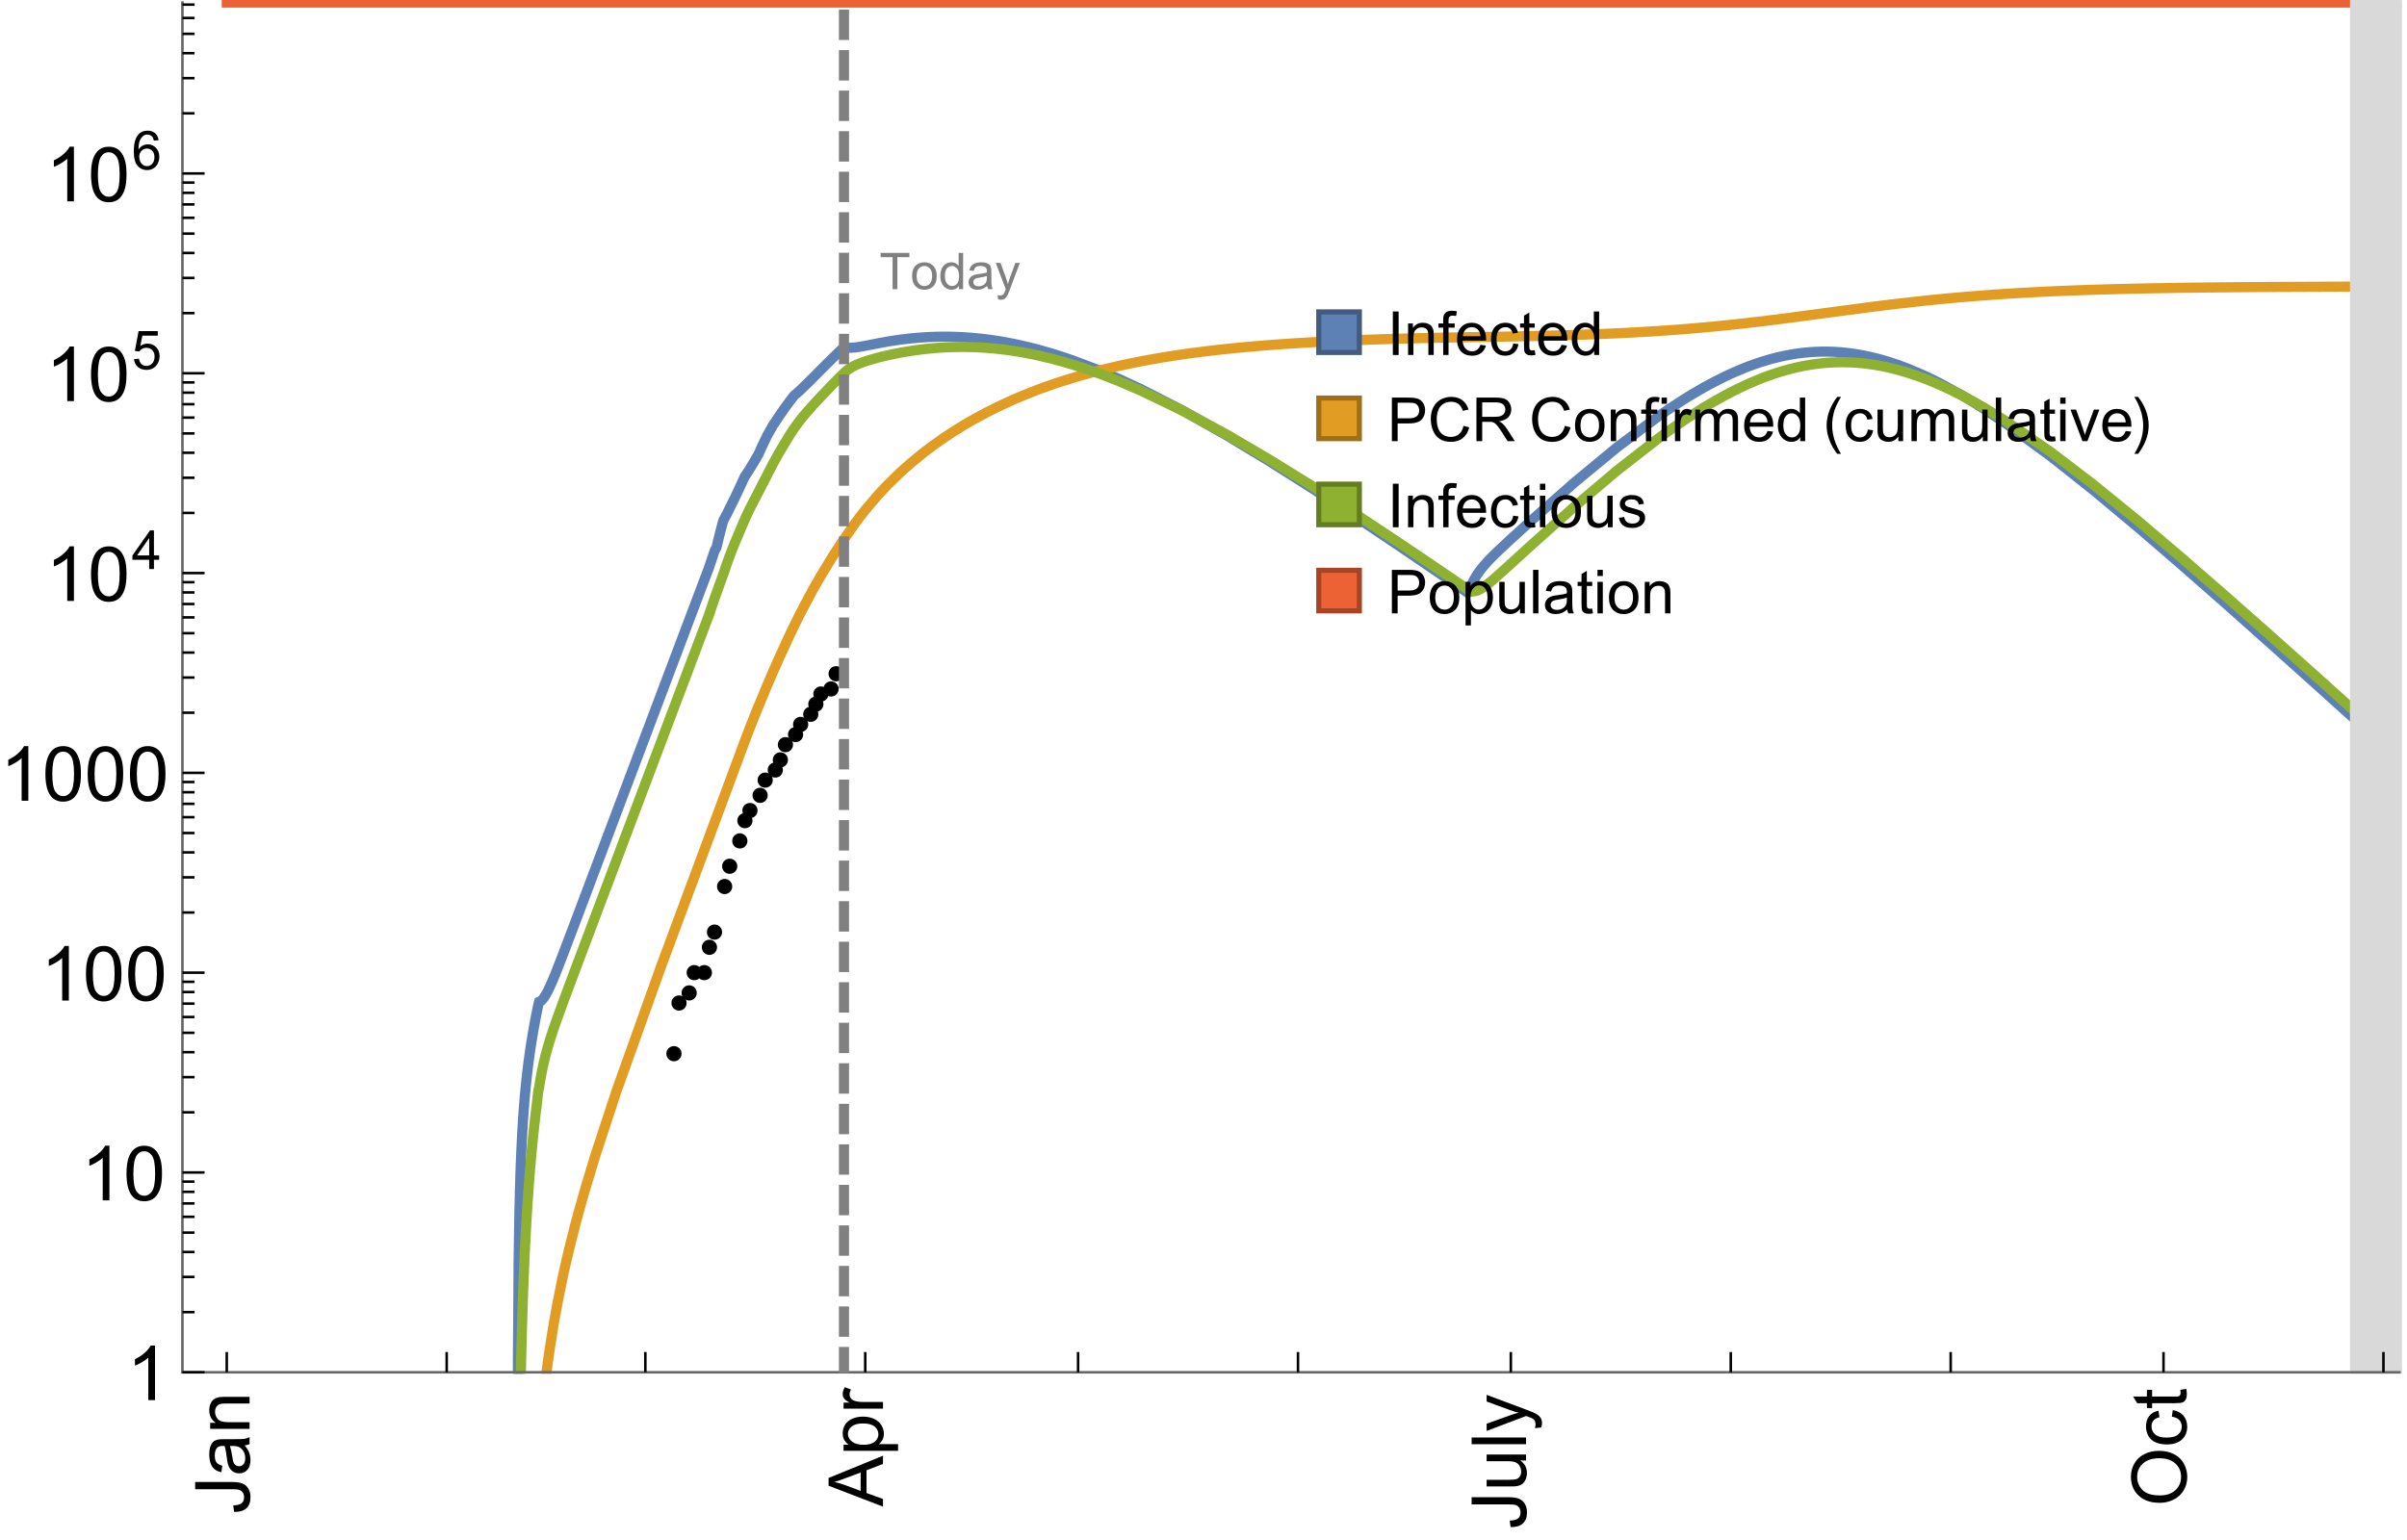 <?xml version="1.0" encoding="UTF-8"?>
<svg xmlns="http://www.w3.org/2000/svg" xmlns:xlink="http://www.w3.org/1999/xlink" width="475pt" height="304pt" viewBox="0 0 475 304" version="1.1">
<defs>
<g>
<symbol overflow="visible" id="glyph0-0">
<path style="stroke:none;" d=""/>
</symbol>
<symbol overflow="visible" id="glyph0-1">
<path style="stroke:none;" d="M 1.117 0 L 1.117 -8.59 L 2.258 -8.59 L 2.258 0 Z M 1.117 0 "/>
</symbol>
<symbol overflow="visible" id="glyph0-2">
<path style="stroke:none;" d="M 0.789 0 L 0.789 -6.223 L 1.742 -6.223 L 1.742 -5.336 C 2.199 -6.02 2.859 -6.363 3.719 -6.363 C 4.094 -6.363 4.441 -6.297 4.754 -6.16 C 5.07 -6.027 5.305 -5.852 5.461 -5.633 C 5.617 -5.414 5.727 -5.152 5.789 -4.852 C 5.828 -4.656 5.848 -4.312 5.848 -3.828 L 5.848 0 L 4.793 0 L 4.793 -3.785 C 4.793 -4.215 4.75 -4.535 4.672 -4.75 C 4.59 -4.961 4.441 -5.133 4.234 -5.258 C 4.023 -5.387 3.781 -5.449 3.5 -5.449 C 3.051 -5.449 2.66 -5.305 2.336 -5.023 C 2.008 -4.738 1.844 -4.195 1.844 -3.398 L 1.844 0 Z M 0.789 0 "/>
</symbol>
<symbol overflow="visible" id="glyph0-3">
<path style="stroke:none;" d="M 1.043 0 L 1.043 -5.402 L 0.109 -5.402 L 0.109 -6.223 L 1.043 -6.223 L 1.043 -6.883 C 1.043 -7.301 1.078 -7.613 1.156 -7.816 C 1.258 -8.09 1.434 -8.312 1.691 -8.48 C 1.945 -8.652 2.305 -8.734 2.766 -8.734 C 3.062 -8.734 3.391 -8.703 3.75 -8.633 L 3.594 -7.711 C 3.375 -7.75 3.164 -7.77 2.969 -7.77 C 2.648 -7.77 2.422 -7.703 2.289 -7.562 C 2.156 -7.426 2.094 -7.172 2.094 -6.797 L 2.094 -6.223 L 3.305 -6.223 L 3.305 -5.402 L 2.094 -5.402 L 2.094 0 Z M 1.043 0 "/>
</symbol>
<symbol overflow="visible" id="glyph0-4">
<path style="stroke:none;" d="M 5.051 -2.004 L 6.141 -1.867 C 5.969 -1.23 5.648 -0.738 5.188 -0.387 C 4.723 -0.035 4.125 0.141 3.406 0.141 C 2.496 0.141 1.773 -0.141 1.238 -0.699 C 0.707 -1.262 0.438 -2.047 0.438 -3.059 C 0.438 -4.105 0.711 -4.918 1.25 -5.496 C 1.789 -6.074 2.484 -6.363 3.344 -6.363 C 4.176 -6.363 4.859 -6.078 5.383 -5.516 C 5.91 -4.949 6.176 -4.148 6.176 -3.125 C 6.176 -3.062 6.172 -2.969 6.172 -2.844 L 1.531 -2.844 C 1.57 -2.16 1.762 -1.633 2.109 -1.273 C 2.457 -0.91 2.891 -0.727 3.41 -0.727 C 3.797 -0.727 4.125 -0.828 4.398 -1.031 C 4.672 -1.234 4.891 -1.559 5.051 -2.004 Z M 1.586 -3.711 L 5.062 -3.711 C 5.016 -4.234 4.883 -4.625 4.664 -4.887 C 4.328 -5.293 3.891 -5.496 3.359 -5.496 C 2.875 -5.496 2.465 -5.336 2.137 -5.008 C 1.805 -4.684 1.625 -4.25 1.586 -3.711 Z M 1.586 -3.711 "/>
</symbol>
<symbol overflow="visible" id="glyph0-5">
<path style="stroke:none;" d="M 4.852 -2.281 L 5.891 -2.145 C 5.777 -1.43 5.484 -0.871 5.02 -0.465 C 4.551 -0.062 3.977 0.141 3.297 0.141 C 2.445 0.141 1.762 -0.137 1.246 -0.695 C 0.727 -1.25 0.469 -2.047 0.469 -3.086 C 0.469 -3.758 0.578 -4.348 0.805 -4.852 C 1.027 -5.355 1.363 -5.734 1.82 -5.984 C 2.273 -6.238 2.77 -6.363 3.305 -6.363 C 3.98 -6.363 4.531 -6.191 4.961 -5.852 C 5.391 -5.508 5.668 -5.023 5.789 -4.395 L 4.766 -4.234 C 4.668 -4.652 4.492 -4.969 4.246 -5.18 C 3.996 -5.391 3.695 -5.496 3.344 -5.496 C 2.812 -5.496 2.383 -5.305 2.051 -4.926 C 1.719 -4.543 1.555 -3.941 1.555 -3.117 C 1.555 -2.281 1.711 -1.672 2.031 -1.297 C 2.352 -0.918 2.773 -0.727 3.289 -0.727 C 3.703 -0.727 4.047 -0.852 4.324 -1.109 C 4.602 -1.363 4.777 -1.75 4.852 -2.281 Z M 4.852 -2.281 "/>
</symbol>
<symbol overflow="visible" id="glyph0-6">
<path style="stroke:none;" d="M 3.094 -0.945 L 3.246 -0.012 C 2.949 0.051 2.684 0.082 2.449 0.082 C 2.066 0.082 1.77 0.023 1.559 -0.102 C 1.348 -0.223 1.199 -0.379 1.113 -0.578 C 1.027 -0.773 0.984 -1.188 0.984 -1.82 L 0.984 -5.402 L 0.211 -5.402 L 0.211 -6.223 L 0.984 -6.223 L 0.984 -7.766 L 2.031 -8.398 L 2.031 -6.223 L 3.094 -6.223 L 3.094 -5.402 L 2.031 -5.402 L 2.031 -1.766 C 2.031 -1.465 2.051 -1.27 2.09 -1.184 C 2.125 -1.098 2.188 -1.031 2.27 -0.977 C 2.355 -0.926 2.477 -0.902 2.633 -0.902 C 2.75 -0.902 2.902 -0.914 3.094 -0.945 Z M 3.094 -0.945 "/>
</symbol>
<symbol overflow="visible" id="glyph0-7">
<path style="stroke:none;" d="M 4.828 0 L 4.828 -0.785 C 4.434 -0.168 3.852 0.141 3.086 0.141 C 2.59 0.141 2.137 0.004 1.719 -0.27 C 1.305 -0.543 0.98 -0.926 0.754 -1.414 C 0.523 -1.906 0.41 -2.469 0.41 -3.105 C 0.41 -3.727 0.516 -4.289 0.719 -4.797 C 0.926 -5.301 1.238 -5.688 1.652 -5.961 C 2.066 -6.23 2.531 -6.363 3.039 -6.363 C 3.414 -6.363 3.75 -6.285 4.043 -6.125 C 4.336 -5.969 4.574 -5.762 4.758 -5.508 L 4.758 -8.59 L 5.805 -8.59 L 5.805 0 Z M 1.492 -3.105 C 1.492 -2.309 1.664 -1.711 2 -1.32 C 2.336 -0.926 2.73 -0.727 3.188 -0.727 C 3.648 -0.727 4.039 -0.914 4.363 -1.293 C 4.684 -1.668 4.844 -2.242 4.844 -3.016 C 4.844 -3.867 4.68 -4.492 4.352 -4.891 C 4.023 -5.289 3.621 -5.492 3.141 -5.492 C 2.672 -5.492 2.281 -5.297 1.965 -4.914 C 1.652 -4.531 1.492 -3.93 1.492 -3.105 Z M 1.492 -3.105 "/>
</symbol>
<symbol overflow="visible" id="glyph0-8">
<path style="stroke:none;" d="M 0.926 0 L 0.926 -8.59 L 4.164 -8.59 C 4.734 -8.59 5.172 -8.562 5.473 -8.508 C 5.895 -8.438 6.25 -8.305 6.531 -8.105 C 6.816 -7.91 7.047 -7.633 7.223 -7.277 C 7.395 -6.922 7.484 -6.531 7.484 -6.105 C 7.484 -5.375 7.25 -4.758 6.785 -4.25 C 6.32 -3.746 5.48 -3.492 4.266 -3.492 L 2.062 -3.492 L 2.062 0 Z M 2.062 -4.508 L 4.281 -4.508 C 5.016 -4.508 5.539 -4.641 5.848 -4.914 C 6.156 -5.188 6.312 -5.574 6.312 -6.07 C 6.312 -6.43 6.219 -6.738 6.039 -6.992 C 5.855 -7.25 5.617 -7.418 5.32 -7.5 C 5.129 -7.551 4.773 -7.578 4.258 -7.578 L 2.062 -7.578 Z M 2.062 -4.508 "/>
</symbol>
<symbol overflow="visible" id="glyph0-9">
<path style="stroke:none;" d="M 7.055 -3.012 L 8.191 -2.727 C 7.953 -1.793 7.523 -1.078 6.906 -0.59 C 6.285 -0.098 5.531 0.148 4.633 0.148 C 3.707 0.148 2.957 -0.043 2.375 -0.418 C 1.797 -0.797 1.355 -1.344 1.051 -2.055 C 0.75 -2.77 0.598 -3.539 0.598 -4.359 C 0.598 -5.254 0.77 -6.035 1.109 -6.699 C 1.453 -7.367 1.938 -7.871 2.57 -8.219 C 3.199 -8.562 3.895 -8.734 4.652 -8.734 C 5.512 -8.734 6.234 -8.516 6.82 -8.078 C 7.406 -7.641 7.812 -7.027 8.047 -6.234 L 6.926 -5.969 C 6.727 -6.594 6.438 -7.051 6.059 -7.336 C 5.68 -7.621 5.203 -7.766 4.629 -7.766 C 3.969 -7.766 3.418 -7.605 2.973 -7.289 C 2.531 -6.973 2.219 -6.547 2.039 -6.016 C 1.859 -5.48 1.77 -4.93 1.77 -4.367 C 1.77 -3.637 1.875 -2.996 2.09 -2.453 C 2.301 -1.906 2.633 -1.5 3.082 -1.23 C 3.531 -0.961 4.016 -0.828 4.539 -0.828 C 5.176 -0.828 5.719 -1.008 6.156 -1.375 C 6.598 -1.742 6.898 -2.289 7.055 -3.012 Z M 7.055 -3.012 "/>
</symbol>
<symbol overflow="visible" id="glyph0-10">
<path style="stroke:none;" d="M 0.945 0 L 0.945 -8.59 L 4.75 -8.59 C 5.516 -8.59 6.102 -8.512 6.5 -8.359 C 6.898 -8.203 7.215 -7.93 7.453 -7.539 C 7.691 -7.148 7.812 -6.719 7.812 -6.246 C 7.812 -5.637 7.613 -5.125 7.219 -4.703 C 6.824 -4.285 6.215 -4.023 5.391 -3.906 C 5.691 -3.762 5.922 -3.621 6.078 -3.48 C 6.41 -3.176 6.723 -2.797 7.02 -2.336 L 8.516 0 L 7.086 0 L 5.945 -1.789 C 5.613 -2.305 5.344 -2.695 5.125 -2.969 C 4.91 -3.242 4.719 -3.438 4.551 -3.547 C 4.379 -3.656 4.207 -3.73 4.031 -3.773 C 3.902 -3.801 3.691 -3.812 3.398 -3.812 L 2.078 -3.812 L 2.078 0 Z M 2.078 -4.797 L 4.523 -4.797 C 5.043 -4.797 5.449 -4.852 5.742 -4.961 C 6.035 -5.066 6.258 -5.238 6.41 -5.477 C 6.562 -5.711 6.641 -5.969 6.641 -6.246 C 6.641 -6.652 6.492 -6.984 6.195 -7.25 C 5.902 -7.512 5.438 -7.641 4.797 -7.641 L 2.078 -7.641 Z M 2.078 -4.797 "/>
</symbol>
<symbol overflow="visible" id="glyph0-11">
<path style="stroke:none;" d="M 0.398 -3.109 C 0.398 -4.262 0.719 -5.117 1.359 -5.672 C 1.895 -6.133 2.547 -6.363 3.316 -6.363 C 4.172 -6.363 4.871 -6.082 5.414 -5.523 C 5.957 -4.961 6.227 -4.188 6.227 -3.199 C 6.227 -2.398 6.109 -1.77 5.867 -1.309 C 5.629 -0.852 5.277 -0.492 4.82 -0.242 C 4.359 0.012 3.859 0.141 3.316 0.141 C 2.445 0.141 1.742 -0.141 1.203 -0.695 C 0.668 -1.254 0.398 -2.062 0.398 -3.109 Z M 1.484 -3.109 C 1.484 -2.312 1.656 -1.719 2.004 -1.32 C 2.352 -0.926 2.789 -0.727 3.316 -0.727 C 3.84 -0.727 4.273 -0.926 4.625 -1.324 C 4.973 -1.723 5.145 -2.328 5.145 -3.148 C 5.145 -3.918 4.969 -4.5 4.621 -4.895 C 4.27 -5.293 3.836 -5.492 3.316 -5.492 C 2.789 -5.492 2.352 -5.293 2.004 -4.898 C 1.656 -4.504 1.484 -3.906 1.484 -3.109 Z M 1.484 -3.109 "/>
</symbol>
<symbol overflow="visible" id="glyph0-12">
<path style="stroke:none;" d="M 0.797 -7.375 L 0.797 -8.59 L 1.852 -8.59 L 1.852 -7.375 Z M 0.797 0 L 0.797 -6.223 L 1.852 -6.223 L 1.852 0 Z M 0.797 0 "/>
</symbol>
<symbol overflow="visible" id="glyph0-13">
<path style="stroke:none;" d="M 0.781 0 L 0.781 -6.223 L 1.727 -6.223 L 1.727 -5.281 C 1.969 -5.723 2.195 -6.012 2.398 -6.152 C 2.605 -6.293 2.828 -6.363 3.078 -6.363 C 3.434 -6.363 3.793 -6.25 4.16 -6.023 L 3.797 -5.047 C 3.539 -5.199 3.281 -5.273 3.023 -5.273 C 2.793 -5.273 2.586 -5.203 2.402 -5.066 C 2.219 -4.926 2.086 -4.734 2.008 -4.488 C 1.891 -4.113 1.836 -3.703 1.836 -3.258 L 1.836 0 Z M 0.781 0 "/>
</symbol>
<symbol overflow="visible" id="glyph0-14">
<path style="stroke:none;" d="M 0.789 0 L 0.789 -6.223 L 1.734 -6.223 L 1.734 -5.352 C 1.93 -5.656 2.188 -5.898 2.516 -6.086 C 2.84 -6.27 3.207 -6.363 3.621 -6.363 C 4.082 -6.363 4.461 -6.266 4.754 -6.078 C 5.051 -5.887 5.258 -5.617 5.379 -5.273 C 5.871 -6 6.512 -6.363 7.301 -6.363 C 7.918 -6.363 8.391 -6.191 8.727 -5.852 C 9.059 -5.508 9.223 -4.984 9.223 -4.273 L 9.223 0 L 8.172 0 L 8.172 -3.922 C 8.172 -4.344 8.141 -4.645 8.07 -4.832 C 8.004 -5.016 7.879 -5.164 7.699 -5.281 C 7.52 -5.395 7.309 -5.449 7.066 -5.449 C 6.629 -5.449 6.266 -5.305 5.977 -5.012 C 5.688 -4.723 5.543 -4.258 5.543 -3.617 L 5.543 0 L 4.488 0 L 4.488 -4.043 C 4.488 -4.512 4.402 -4.863 4.23 -5.098 C 4.059 -5.332 3.777 -5.449 3.387 -5.449 C 3.09 -5.449 2.816 -5.371 2.562 -5.215 C 2.312 -5.059 2.129 -4.828 2.016 -4.531 C 1.902 -4.23 1.844 -3.797 1.844 -3.227 L 1.844 0 Z M 0.789 0 "/>
</symbol>
<symbol overflow="visible" id="glyph0-15">
<path style="stroke:none;" d="M 4.867 0 L 4.867 -0.914 C 4.383 -0.211 3.727 0.141 2.895 0.141 C 2.527 0.141 2.184 0.07 1.867 -0.07 C 1.547 -0.211 1.312 -0.387 1.156 -0.602 C 1.004 -0.812 0.895 -1.074 0.832 -1.383 C 0.789 -1.59 0.766 -1.918 0.766 -2.367 L 0.766 -6.223 L 1.82 -6.223 L 1.82 -2.773 C 1.82 -2.223 1.844 -1.852 1.887 -1.656 C 1.953 -1.379 2.094 -1.164 2.309 -1.004 C 2.523 -0.848 2.789 -0.766 3.105 -0.766 C 3.422 -0.766 3.719 -0.848 3.996 -1.012 C 4.273 -1.172 4.469 -1.395 4.586 -1.672 C 4.699 -1.953 4.758 -2.359 4.758 -2.891 L 4.758 -6.223 L 5.812 -6.223 L 5.812 0 Z M 4.867 0 "/>
</symbol>
<symbol overflow="visible" id="glyph0-16">
<path style="stroke:none;" d="M 0.766 0 L 0.766 -8.59 L 1.82 -8.59 L 1.82 0 Z M 0.766 0 "/>
</symbol>
<symbol overflow="visible" id="glyph0-17">
<path style="stroke:none;" d="M 4.852 -0.766 C 4.461 -0.434 4.086 -0.203 3.723 -0.062 C 3.363 0.074 2.977 0.141 2.562 0.141 C 1.879 0.141 1.352 -0.027 0.984 -0.359 C 0.617 -0.695 0.434 -1.121 0.434 -1.641 C 0.434 -1.945 0.504 -2.223 0.641 -2.477 C 0.781 -2.727 0.961 -2.93 1.188 -3.082 C 1.41 -3.234 1.664 -3.352 1.945 -3.43 C 2.152 -3.484 2.465 -3.535 2.883 -3.586 C 3.734 -3.688 4.359 -3.809 4.766 -3.949 C 4.77 -4.094 4.77 -4.188 4.77 -4.227 C 4.77 -4.656 4.672 -4.957 4.469 -5.133 C 4.199 -5.371 3.801 -5.492 3.27 -5.492 C 2.773 -5.492 2.406 -5.402 2.172 -5.23 C 1.934 -5.055 1.758 -4.75 1.648 -4.305 L 0.617 -4.445 C 0.711 -4.887 0.863 -5.246 1.078 -5.516 C 1.293 -5.789 1.602 -5.996 2.008 -6.145 C 2.414 -6.289 2.887 -6.363 3.422 -6.363 C 3.953 -6.363 4.383 -6.301 4.719 -6.176 C 5.051 -6.051 5.293 -5.895 5.449 -5.703 C 5.605 -5.516 5.715 -5.273 5.777 -4.984 C 5.812 -4.805 5.828 -4.484 5.828 -4.016 L 5.828 -2.609 C 5.828 -1.629 5.852 -1.008 5.898 -0.746 C 5.941 -0.488 6.031 -0.238 6.164 0 L 5.062 0 C 4.953 -0.219 4.883 -0.477 4.852 -0.766 Z M 4.766 -3.125 C 4.383 -2.969 3.805 -2.836 3.039 -2.727 C 2.605 -2.664 2.301 -2.594 2.121 -2.516 C 1.941 -2.438 1.805 -2.32 1.703 -2.172 C 1.605 -2.02 1.559 -1.852 1.559 -1.672 C 1.559 -1.391 1.664 -1.156 1.879 -0.969 C 2.09 -0.781 2.402 -0.688 2.812 -0.688 C 3.219 -0.688 3.578 -0.773 3.898 -0.953 C 4.215 -1.129 4.445 -1.375 4.594 -1.68 C 4.707 -1.918 4.766 -2.273 4.766 -2.734 Z M 4.766 -3.125 "/>
</symbol>
<symbol overflow="visible" id="glyph0-18">
<path style="stroke:none;" d="M 2.52 0 L 0.152 -6.223 L 1.266 -6.223 L 2.602 -2.496 C 2.746 -2.094 2.879 -1.676 3 -1.242 C 3.094 -1.57 3.227 -1.965 3.391 -2.426 L 4.773 -6.223 L 5.859 -6.223 L 3.504 0 Z M 2.52 0 "/>
</symbol>
<symbol overflow="visible" id="glyph0-19">
<path style="stroke:none;" d="M 0.367 -1.859 L 1.414 -2.023 C 1.473 -1.605 1.633 -1.281 1.902 -1.062 C 2.168 -0.84 2.543 -0.727 3.023 -0.727 C 3.508 -0.727 3.867 -0.824 4.102 -1.023 C 4.336 -1.219 4.453 -1.453 4.453 -1.719 C 4.453 -1.957 4.352 -2.141 4.141 -2.281 C 3.996 -2.375 3.641 -2.492 3.062 -2.637 C 2.289 -2.832 1.754 -3 1.457 -3.145 C 1.156 -3.285 0.93 -3.484 0.777 -3.734 C 0.621 -3.988 0.547 -4.266 0.547 -4.57 C 0.547 -4.848 0.609 -5.105 0.734 -5.34 C 0.863 -5.578 1.035 -5.773 1.254 -5.93 C 1.418 -6.051 1.641 -6.152 1.926 -6.238 C 2.207 -6.32 2.512 -6.363 2.836 -6.363 C 3.324 -6.363 3.754 -6.293 4.121 -6.152 C 4.492 -6.012 4.766 -5.82 4.938 -5.582 C 5.113 -5.34 5.234 -5.02 5.305 -4.617 L 4.273 -4.477 C 4.227 -4.797 4.09 -5.047 3.863 -5.227 C 3.641 -5.406 3.32 -5.496 2.914 -5.496 C 2.43 -5.496 2.082 -5.414 1.875 -5.258 C 1.668 -5.098 1.562 -4.906 1.562 -4.695 C 1.562 -4.559 1.609 -4.434 1.695 -4.324 C 1.781 -4.211 1.914 -4.117 2.098 -4.043 C 2.203 -4.004 2.516 -3.914 3.031 -3.773 C 3.777 -3.574 4.297 -3.41 4.59 -3.285 C 4.887 -3.156 5.117 -2.973 5.285 -2.73 C 5.453 -2.488 5.539 -2.188 5.539 -1.828 C 5.539 -1.477 5.434 -1.145 5.23 -0.836 C 5.023 -0.523 4.727 -0.285 4.344 -0.113 C 3.957 0.055 3.516 0.141 3.031 0.141 C 2.223 0.141 1.605 -0.027 1.18 -0.363 C 0.758 -0.699 0.484 -1.195 0.367 -1.859 Z M 0.367 -1.859 "/>
</symbol>
<symbol overflow="visible" id="glyph0-20">
<path style="stroke:none;" d="M 0.789 2.383 L 0.789 -6.223 L 1.75 -6.223 L 1.75 -5.414 C 1.977 -5.73 2.234 -5.969 2.52 -6.125 C 2.805 -6.285 3.148 -6.363 3.555 -6.363 C 4.086 -6.363 4.555 -6.227 4.961 -5.953 C 5.367 -5.68 5.676 -5.293 5.883 -4.797 C 6.09 -4.297 6.195 -3.75 6.195 -3.156 C 6.195 -2.52 6.078 -1.949 5.852 -1.438 C 5.621 -0.93 5.289 -0.539 4.855 -0.266 C 4.418 0.004 3.961 0.141 3.48 0.141 C 3.129 0.141 2.812 0.066 2.535 -0.082 C 2.254 -0.23 2.023 -0.418 1.844 -0.645 L 1.844 2.383 Z M 1.746 -3.078 C 1.746 -2.277 1.906 -1.684 2.234 -1.301 C 2.559 -0.918 2.949 -0.727 3.41 -0.727 C 3.879 -0.727 4.281 -0.926 4.613 -1.32 C 4.949 -1.719 5.117 -2.332 5.117 -3.164 C 5.117 -3.957 4.953 -4.551 4.625 -4.945 C 4.301 -5.34 3.91 -5.539 3.457 -5.539 C 3.008 -5.539 2.609 -5.328 2.266 -4.906 C 1.918 -4.488 1.746 -3.875 1.746 -3.078 Z M 1.746 -3.078 "/>
</symbol>
<symbol overflow="visible" id="glyph1-0">
<path style="stroke:none;" d=""/>
</symbol>
<symbol overflow="visible" id="glyph1-1">
<path style="stroke:none;" d="M 3.562 2.52 L 2.805 2.52 C 2.492 2.121 2.211 1.699 1.953 1.258 C 1.699 0.812 1.477 0.352 1.297 -0.125 C 1.113 -0.602 0.969 -1.086 0.871 -1.586 C 0.77 -2.086 0.719 -2.594 0.719 -3.105 C 0.719 -3.625 0.773 -4.133 0.875 -4.633 C 0.977 -5.129 1.117 -5.617 1.301 -6.086 C 1.484 -6.559 1.703 -7.02 1.961 -7.461 C 2.215 -7.906 2.5 -8.328 2.805 -8.734 L 3.562 -8.734 C 3.285 -8.281 3.039 -7.836 2.82 -7.398 C 2.602 -6.957 2.414 -6.512 2.266 -6.055 C 2.117 -5.602 2.008 -5.133 1.93 -4.648 C 1.852 -4.168 1.812 -3.656 1.812 -3.117 C 1.812 -2.617 1.852 -2.121 1.938 -1.629 C 2.02 -1.137 2.141 -0.652 2.289 -0.18 C 2.441 0.297 2.625 0.758 2.844 1.211 C 3.059 1.66 3.297 2.098 3.562 2.52 Z M 3.562 2.52 "/>
</symbol>
<symbol overflow="visible" id="glyph1-2">
<path style="stroke:none;" d="M 3.273 -3.105 C 3.273 -2.59 3.227 -2.082 3.125 -1.586 C 3.023 -1.086 2.879 -0.602 2.695 -0.129 C 2.512 0.344 2.293 0.801 2.035 1.246 C 1.781 1.688 1.5 2.113 1.188 2.52 L 0.434 2.52 C 0.707 2.074 0.953 1.633 1.172 1.188 C 1.391 0.746 1.574 0.297 1.723 -0.156 C 1.871 -0.613 1.984 -1.086 2.066 -1.57 C 2.145 -2.055 2.188 -2.562 2.188 -3.094 C 2.188 -3.594 2.145 -4.09 2.059 -4.582 C 1.977 -5.074 1.859 -5.559 1.703 -6.031 C 1.551 -6.508 1.367 -6.969 1.152 -7.422 C 0.934 -7.875 0.695 -8.312 0.434 -8.734 L 1.188 -8.734 C 1.5 -8.336 1.789 -7.918 2.047 -7.473 C 2.305 -7.031 2.523 -6.57 2.703 -6.09 C 2.887 -5.613 3.027 -5.121 3.125 -4.621 C 3.227 -4.117 3.273 -3.613 3.273 -3.105 Z M 3.273 -3.105 "/>
</symbol>
<symbol overflow="visible" id="glyph2-0">
<path style="stroke:none;" d=""/>
</symbol>
<symbol overflow="visible" id="glyph2-1">
<path style="stroke:none;" d="M -3.047 -0.434 L -3.223 -1.715 C -2.402 -1.75 -1.84 -1.902 -1.539 -2.176 C -1.234 -2.449 -1.082 -2.828 -1.082 -3.312 C -1.082 -3.668 -1.164 -3.977 -1.328 -4.234 C -1.492 -4.492 -1.715 -4.672 -1.996 -4.77 C -2.277 -4.867 -2.723 -4.914 -3.34 -4.914 L -10.738 -4.914 L -10.738 -6.336 L -3.422 -6.336 C -2.523 -6.336 -1.824 -6.227 -1.332 -6.008 C -0.84 -5.793 -0.465 -5.449 -0.203 -4.977 C 0.055 -4.504 0.184 -3.953 0.184 -3.316 C 0.184 -2.375 -0.086 -1.652 -0.629 -1.152 C -1.172 -0.652 -1.977 -0.414 -3.047 -0.434 Z M -3.047 -0.434 "/>
</symbol>
<symbol overflow="visible" id="glyph2-2">
<path style="stroke:none;" d="M -0.961 -6.062 C -0.543 -5.574 -0.25 -5.105 -0.082 -4.656 C 0.09 -4.203 0.176 -3.719 0.176 -3.199 C 0.176 -2.344 -0.031 -1.688 -0.449 -1.23 C -0.867 -0.773 -1.402 -0.543 -2.051 -0.543 C -2.43 -0.543 -2.781 -0.629 -3.094 -0.801 C -3.41 -0.977 -3.664 -1.203 -3.852 -1.484 C -4.043 -1.766 -4.188 -2.082 -4.285 -2.434 C -4.352 -2.691 -4.418 -3.082 -4.484 -3.605 C -4.609 -4.668 -4.762 -5.453 -4.938 -5.953 C -5.117 -5.961 -5.23 -5.961 -5.281 -5.961 C -5.816 -5.961 -6.195 -5.836 -6.414 -5.59 C -6.715 -5.25 -6.863 -4.75 -6.863 -4.086 C -6.863 -3.465 -6.754 -3.008 -6.535 -2.715 C -6.32 -2.418 -5.934 -2.199 -5.383 -2.059 L -5.559 -0.77 C -6.109 -0.887 -6.555 -1.078 -6.895 -1.348 C -7.234 -1.617 -7.496 -2.004 -7.68 -2.512 C -7.863 -3.02 -7.953 -3.609 -7.953 -4.277 C -7.953 -4.941 -7.875 -5.48 -7.719 -5.895 C -7.562 -6.312 -7.367 -6.617 -7.129 -6.812 C -6.895 -7.008 -6.594 -7.145 -6.234 -7.223 C -6.008 -7.266 -5.602 -7.289 -5.016 -7.289 L -3.258 -7.289 C -2.031 -7.289 -1.258 -7.316 -0.934 -7.371 C -0.609 -7.43 -0.297 -7.539 0 -7.703 L 0 -6.328 C -0.273 -6.191 -0.594 -6.102 -0.961 -6.062 Z M -3.902 -5.953 C -3.707 -5.477 -3.543 -4.758 -3.406 -3.801 C -3.328 -3.258 -3.238 -2.875 -3.141 -2.652 C -3.043 -2.426 -2.902 -2.254 -2.715 -2.133 C -2.527 -2.008 -2.316 -1.949 -2.086 -1.949 C -1.734 -1.949 -1.441 -2.082 -1.207 -2.348 C -0.973 -2.613 -0.855 -3.004 -0.855 -3.516 C -0.855 -4.023 -0.969 -4.477 -1.191 -4.871 C -1.414 -5.266 -1.715 -5.555 -2.102 -5.742 C -2.398 -5.883 -2.84 -5.953 -3.422 -5.953 Z M -3.902 -5.953 "/>
</symbol>
<symbol overflow="visible" id="glyph2-3">
<path style="stroke:none;" d="M 0 -0.988 L -7.777 -0.988 L -7.777 -2.176 L -6.672 -2.176 C -7.527 -2.746 -7.953 -3.57 -7.953 -4.652 C -7.953 -5.121 -7.871 -5.551 -7.703 -5.945 C -7.535 -6.336 -7.312 -6.633 -7.039 -6.828 C -6.766 -7.023 -6.441 -7.156 -6.062 -7.234 C -5.82 -7.285 -5.395 -7.309 -4.781 -7.309 L 0 -7.309 L 0 -5.992 L -4.73 -5.992 C -5.27 -5.992 -5.672 -5.941 -5.938 -5.836 C -6.203 -5.734 -6.414 -5.555 -6.574 -5.293 C -6.734 -5.031 -6.812 -4.723 -6.812 -4.371 C -6.812 -3.812 -6.633 -3.328 -6.277 -2.918 C -5.922 -2.512 -5.242 -2.309 -4.25 -2.309 L 0 -2.309 Z M 0 -0.988 "/>
</symbol>
<symbol overflow="visible" id="glyph2-4">
<path style="stroke:none;" d="M 0 0.023 L -10.738 -4.102 L -10.738 -5.633 L 0 -10.027 L 0 -8.406 L -3.25 -7.156 L -3.25 -2.664 L 0 -1.488 Z M -4.41 -3.078 L -4.41 -6.715 L -7.383 -5.598 C -8.285 -5.254 -9.027 -5 -9.609 -4.836 C -8.922 -4.699 -8.238 -4.504 -7.559 -4.254 Z M -4.41 -3.078 "/>
</symbol>
<symbol overflow="visible" id="glyph2-5">
<path style="stroke:none;" d="M 2.98 -0.988 L -7.777 -0.988 L -7.777 -2.191 L -6.766 -2.191 C -7.164 -2.473 -7.461 -2.793 -7.656 -3.148 C -7.855 -3.504 -7.953 -3.938 -7.953 -4.445 C -7.953 -5.109 -7.781 -5.695 -7.441 -6.203 C -7.102 -6.711 -6.617 -7.094 -5.996 -7.352 C -5.371 -7.613 -4.691 -7.742 -3.949 -7.742 C -3.152 -7.742 -2.434 -7.598 -1.797 -7.312 C -1.16 -7.027 -0.672 -6.613 -0.332 -6.066 C 0.008 -5.523 0.176 -4.953 0.176 -4.352 C 0.176 -3.91 0.082 -3.516 -0.102 -3.168 C -0.289 -2.82 -0.523 -2.531 -0.805 -2.309 L 2.98 -2.309 Z M -3.844 -2.184 C -2.844 -2.184 -2.105 -2.387 -1.625 -2.789 C -1.148 -3.195 -0.906 -3.688 -0.906 -4.262 C -0.906 -4.848 -1.156 -5.352 -1.652 -5.77 C -2.148 -6.188 -2.914 -6.395 -3.953 -6.395 C -4.945 -6.395 -5.688 -6.191 -6.18 -5.781 C -6.676 -5.375 -6.922 -4.887 -6.922 -4.32 C -6.922 -3.758 -6.66 -3.262 -6.133 -2.832 C -5.609 -2.398 -4.848 -2.184 -3.844 -2.184 Z M -3.844 -2.184 "/>
</symbol>
<symbol overflow="visible" id="glyph2-6">
<path style="stroke:none;" d="M 0 -0.973 L -7.777 -0.973 L -7.777 -2.16 L -6.598 -2.16 C -7.148 -2.465 -7.516 -2.742 -7.691 -3 C -7.867 -3.258 -7.953 -3.539 -7.953 -3.844 C -7.953 -4.289 -7.812 -4.742 -7.531 -5.199 L -6.305 -4.746 C -6.496 -4.422 -6.594 -4.102 -6.594 -3.781 C -6.594 -3.492 -6.504 -3.234 -6.332 -3.004 C -6.16 -2.773 -5.918 -2.609 -5.609 -2.512 C -5.141 -2.367 -4.629 -2.293 -4.07 -2.293 L 0 -2.293 Z M 0 -0.973 "/>
</symbol>
<symbol overflow="visible" id="glyph2-7">
<path style="stroke:none;" d="M 0 -6.086 L -1.141 -6.086 C -0.262 -5.48 0.176 -4.656 0.176 -3.617 C 0.176 -3.16 0.09 -2.73 -0.086 -2.332 C -0.262 -1.934 -0.484 -1.641 -0.75 -1.445 C -1.016 -1.254 -1.344 -1.117 -1.727 -1.039 C -1.988 -0.984 -2.398 -0.961 -2.961 -0.961 L -7.777 -0.961 L -7.777 -2.277 L -3.465 -2.277 C -2.777 -2.277 -2.312 -2.305 -2.074 -2.359 C -1.727 -2.441 -1.453 -2.617 -1.258 -2.887 C -1.059 -3.156 -0.961 -3.484 -0.961 -3.883 C -0.961 -4.277 -1.062 -4.648 -1.262 -4.996 C -1.465 -5.344 -1.742 -5.586 -2.09 -5.73 C -2.441 -5.875 -2.945 -5.945 -3.609 -5.945 L -7.777 -5.949 L -7.777 -7.266 L 0 -7.266 Z M 0 -6.086 "/>
</symbol>
<symbol overflow="visible" id="glyph2-8">
<path style="stroke:none;" d="M 0 -0.961 L -10.738 -0.961 L -10.738 -2.277 L 0 -2.277 Z M 0 -0.961 "/>
</symbol>
<symbol overflow="visible" id="glyph2-9">
<path style="stroke:none;" d="M 2.996 -0.93 L 1.758 -0.785 C 1.836 -1.07 1.875 -1.324 1.875 -1.539 C 1.875 -1.832 1.828 -2.066 1.73 -2.242 C 1.633 -2.418 1.496 -2.562 1.32 -2.672 C 1.188 -2.758 0.859 -2.891 0.336 -3.078 C 0.262 -3.102 0.156 -3.141 0.016 -3.195 L -7.777 -0.242 L -7.777 -1.664 L -3.273 -3.281 C -2.703 -3.492 -2.102 -3.68 -1.473 -3.844 C -2.078 -3.996 -2.668 -4.176 -3.246 -4.387 L -7.777 -6.051 L -7.777 -7.367 L 0.133 -4.41 C 0.988 -4.094 1.574 -3.844 1.898 -3.668 C 2.332 -3.434 2.648 -3.168 2.852 -2.863 C 3.055 -2.562 3.156 -2.199 3.156 -1.781 C 3.156 -1.527 3.102 -1.242 2.996 -0.93 Z M 2.996 -0.93 "/>
</symbol>
<symbol overflow="visible" id="glyph2-10">
<path style="stroke:none;" d="M -5.23 -0.727 C -7.012 -0.727 -8.406 -1.203 -9.414 -2.16 C -10.422 -3.117 -10.93 -4.352 -10.93 -5.867 C -10.93 -6.859 -10.691 -7.75 -10.219 -8.547 C -9.742 -9.344 -9.082 -9.949 -8.234 -10.367 C -7.387 -10.785 -6.43 -10.992 -5.355 -10.992 C -4.266 -10.992 -3.289 -10.773 -2.43 -10.336 C -1.57 -9.895 -0.922 -9.273 -0.48 -8.469 C -0.039 -7.66 0.184 -6.793 0.184 -5.859 C 0.184 -4.848 -0.062 -3.945 -0.551 -3.148 C -1.039 -2.352 -1.703 -1.75 -2.547 -1.34 C -3.395 -0.93 -4.289 -0.727 -5.23 -0.727 Z M -5.207 -2.191 C -3.914 -2.191 -2.895 -2.539 -2.148 -3.234 C -1.406 -3.93 -1.031 -4.801 -1.031 -5.852 C -1.031 -6.922 -1.41 -7.801 -2.16 -8.492 C -2.914 -9.184 -3.98 -9.527 -5.359 -9.527 C -6.234 -9.527 -7 -9.383 -7.648 -9.086 C -8.301 -8.789 -8.809 -8.359 -9.168 -7.789 C -9.527 -7.219 -9.703 -6.582 -9.703 -5.875 C -9.703 -4.867 -9.359 -4.004 -8.668 -3.277 C -7.977 -2.551 -6.824 -2.191 -5.207 -2.191 Z M -5.207 -2.191 "/>
</symbol>
<symbol overflow="visible" id="glyph2-11">
<path style="stroke:none;" d="M -2.848 -6.062 L -2.68 -7.359 C -1.785 -7.219 -1.086 -6.855 -0.582 -6.273 C -0.078 -5.691 0.176 -4.973 0.176 -4.125 C 0.176 -3.059 -0.172 -2.203 -0.867 -1.555 C -1.562 -0.91 -2.562 -0.586 -3.859 -0.586 C -4.699 -0.586 -5.434 -0.727 -6.062 -1.004 C -6.695 -1.281 -7.168 -1.707 -7.48 -2.273 C -7.797 -2.844 -7.953 -3.461 -7.953 -4.133 C -7.953 -4.977 -7.742 -5.668 -7.312 -6.203 C -6.887 -6.742 -6.281 -7.086 -5.492 -7.234 L -5.297 -5.953 C -5.82 -5.832 -6.211 -5.617 -6.477 -5.305 C -6.738 -4.996 -6.871 -4.621 -6.871 -4.184 C -6.871 -3.52 -6.633 -2.98 -6.156 -2.562 C -5.68 -2.148 -4.926 -1.941 -3.898 -1.941 C -2.852 -1.941 -2.094 -2.141 -1.617 -2.543 C -1.145 -2.941 -0.906 -3.465 -0.906 -4.109 C -0.906 -4.625 -1.066 -5.059 -1.383 -5.406 C -1.699 -5.754 -2.191 -5.973 -2.848 -6.062 Z M -2.848 -6.062 "/>
</symbol>
<symbol overflow="visible" id="glyph2-12">
<path style="stroke:none;" d="M -1.18 -3.867 L -0.016 -4.059 C 0.062 -3.688 0.102 -3.355 0.102 -3.062 C 0.102 -2.582 0.027 -2.211 -0.125 -1.949 C -0.277 -1.684 -0.477 -1.5 -0.723 -1.391 C -0.969 -1.285 -1.488 -1.23 -2.277 -1.23 L -6.754 -1.23 L -6.754 -0.266 L -7.777 -0.266 L -7.777 -1.23 L -9.703 -1.23 L -10.496 -2.543 L -7.777 -2.543 L -7.777 -3.867 L -6.754 -3.867 L -6.754 -2.543 L -2.203 -2.543 C -1.828 -2.543 -1.586 -2.566 -1.48 -2.609 C -1.371 -2.656 -1.285 -2.734 -1.223 -2.84 C -1.16 -2.945 -1.129 -3.094 -1.129 -3.289 C -1.129 -3.434 -1.145 -3.629 -1.18 -3.867 Z M -1.18 -3.867 "/>
</symbol>
<symbol overflow="visible" id="glyph3-0">
<path style="stroke:none;" d=""/>
</symbol>
<symbol overflow="visible" id="glyph3-1">
<path style="stroke:none;" d="M 5.59 0 L 4.27 0 L 4.27 -8.402 C 3.953 -8.098 3.535 -7.797 3.02 -7.492 C 2.504 -7.191 2.043 -6.961 1.633 -6.812 L 1.633 -8.086 C 2.371 -8.434 3.016 -8.852 3.566 -9.344 C 4.117 -9.84 4.508 -10.316 4.738 -10.781 L 5.59 -10.781 Z M 5.59 0 "/>
</symbol>
<symbol overflow="visible" id="glyph3-2">
<path style="stroke:none;" d="M 0.621 -5.297 C 0.621 -6.566 0.754 -7.586 1.016 -8.359 C 1.277 -9.133 1.664 -9.73 2.18 -10.152 C 2.695 -10.57 3.344 -10.781 4.125 -10.781 C 4.699 -10.781 5.203 -10.664 5.641 -10.434 C 6.074 -10.203 6.434 -9.867 6.715 -9.43 C 7 -8.992 7.223 -8.461 7.383 -7.832 C 7.543 -7.207 7.625 -6.359 7.625 -5.297 C 7.625 -4.035 7.496 -3.02 7.234 -2.246 C 6.977 -1.473 6.59 -0.871 6.074 -0.449 C 5.559 -0.027 4.91 0.184 4.125 0.184 C 3.09 0.184 2.273 -0.188 1.684 -0.93 C 0.977 -1.824 0.621 -3.277 0.621 -5.297 Z M 1.977 -5.297 C 1.977 -3.531 2.184 -2.359 2.598 -1.777 C 3.008 -1.191 3.52 -0.902 4.125 -0.902 C 4.73 -0.902 5.238 -1.195 5.652 -1.781 C 6.062 -2.367 6.27 -3.539 6.27 -5.297 C 6.27 -7.062 6.062 -8.238 5.652 -8.82 C 5.238 -9.398 4.723 -9.691 4.109 -9.691 C 3.504 -9.691 3.02 -9.434 2.66 -8.922 C 2.203 -8.266 1.977 -7.059 1.977 -5.297 Z M 1.977 -5.297 "/>
</symbol>
<symbol overflow="visible" id="glyph4-0">
<path style="stroke:none;" d=""/>
</symbol>
<symbol overflow="visible" id="glyph4-1">
<path style="stroke:none;" d="M 3.441 0 L 3.441 -1.824 L 0.137 -1.824 L 0.137 -2.684 L 3.613 -7.625 L 4.379 -7.625 L 4.379 -2.684 L 5.406 -2.684 L 5.406 -1.824 L 4.379 -1.824 L 4.379 0 Z M 3.441 -2.684 L 3.441 -6.121 L 1.055 -2.684 Z M 3.441 -2.684 "/>
</symbol>
<symbol overflow="visible" id="glyph4-2">
<path style="stroke:none;" d="M 0.441 -1.996 L 1.426 -2.078 C 1.496 -1.602 1.668 -1.242 1.934 -1 C 2.199 -0.758 2.516 -0.641 2.891 -0.641 C 3.34 -0.641 3.723 -0.809 4.035 -1.148 C 4.348 -1.488 4.504 -1.941 4.504 -2.5 C 4.504 -3.035 4.352 -3.457 4.055 -3.766 C 3.754 -4.074 3.359 -4.227 2.875 -4.227 C 2.574 -4.227 2.301 -4.16 2.059 -4.023 C 1.816 -3.887 1.625 -3.707 1.488 -3.488 L 0.609 -3.605 L 1.348 -7.52 L 5.137 -7.52 L 5.137 -6.625 L 2.094 -6.625 L 1.684 -4.574 C 2.141 -4.895 2.621 -5.055 3.125 -5.055 C 3.789 -5.055 4.352 -4.824 4.809 -4.363 C 5.266 -3.902 5.496 -3.309 5.496 -2.586 C 5.496 -1.895 5.297 -1.297 4.895 -0.797 C 4.406 -0.18 3.738 0.129 2.891 0.129 C 2.199 0.129 1.633 -0.062 1.195 -0.453 C 0.754 -0.84 0.504 -1.355 0.441 -1.996 Z M 0.441 -1.996 "/>
</symbol>
<symbol overflow="visible" id="glyph4-3">
<path style="stroke:none;" d="M 5.297 -5.758 L 4.367 -5.684 C 4.285 -6.051 4.168 -6.316 4.016 -6.484 C 3.762 -6.75 3.449 -6.883 3.078 -6.883 C 2.781 -6.883 2.52 -6.801 2.293 -6.637 C 2 -6.422 1.766 -6.105 1.598 -5.695 C 1.426 -5.281 1.34 -4.695 1.332 -3.93 C 1.559 -4.273 1.832 -4.527 2.156 -4.695 C 2.484 -4.863 2.824 -4.945 3.184 -4.945 C 3.809 -4.945 4.336 -4.715 4.777 -4.258 C 5.215 -3.797 5.434 -3.203 5.434 -2.477 C 5.434 -1.996 5.332 -1.551 5.125 -1.141 C 4.918 -0.73 4.637 -0.414 4.273 -0.199 C 3.914 0.02 3.504 0.129 3.047 0.129 C 2.266 0.129 1.633 -0.156 1.141 -0.73 C 0.648 -1.305 0.402 -2.25 0.402 -3.566 C 0.402 -5.039 0.672 -6.113 1.215 -6.781 C 1.691 -7.363 2.332 -7.652 3.137 -7.652 C 3.734 -7.652 4.227 -7.484 4.609 -7.148 C 4.992 -6.812 5.223 -6.348 5.297 -5.758 Z M 1.477 -2.469 C 1.477 -2.148 1.547 -1.84 1.684 -1.543 C 1.82 -1.25 2.012 -1.023 2.258 -0.871 C 2.504 -0.715 2.762 -0.641 3.031 -0.641 C 3.426 -0.641 3.766 -0.801 4.051 -1.117 C 4.336 -1.438 4.477 -1.871 4.477 -2.418 C 4.477 -2.945 4.336 -3.359 4.055 -3.664 C 3.773 -3.969 3.422 -4.117 2.996 -4.117 C 2.574 -4.117 2.215 -3.965 1.918 -3.664 C 1.625 -3.359 1.477 -2.961 1.477 -2.469 Z M 1.477 -2.469 "/>
</symbol>
<symbol overflow="visible" id="glyph5-0">
<path style="stroke:none;" d=""/>
</symbol>
<symbol overflow="visible" id="glyph5-1">
<path style="stroke:none;" d="M 2.594 0 L 2.594 -6.312 L 0.234 -6.312 L 0.234 -7.156 L 5.906 -7.156 L 5.906 -6.312 L 3.539 -6.312 L 3.539 0 Z M 2.594 0 "/>
</symbol>
<symbol overflow="visible" id="glyph5-2">
<path style="stroke:none;" d="M 0.332 -2.594 C 0.332 -3.555 0.598 -4.266 1.133 -4.727 C 1.578 -5.109 2.121 -5.305 2.766 -5.305 C 3.477 -5.305 4.059 -5.07 4.512 -4.602 C 4.965 -4.133 5.191 -3.488 5.191 -2.664 C 5.191 -2 5.09 -1.473 4.891 -1.09 C 4.691 -0.707 4.398 -0.41 4.016 -0.199 C 3.633 0.012 3.215 0.117 2.766 0.117 C 2.039 0.117 1.449 -0.117 1.004 -0.582 C 0.555 -1.047 0.332 -1.719 0.332 -2.594 Z M 1.234 -2.594 C 1.234 -1.93 1.379 -1.43 1.672 -1.102 C 1.961 -0.77 2.324 -0.605 2.766 -0.605 C 3.199 -0.605 3.562 -0.773 3.852 -1.102 C 4.141 -1.434 4.289 -1.941 4.289 -2.621 C 4.289 -3.262 4.141 -3.75 3.852 -4.078 C 3.559 -4.41 3.195 -4.574 2.766 -4.574 C 2.324 -4.574 1.961 -4.41 1.672 -4.082 C 1.383 -3.754 1.234 -3.258 1.234 -2.594 Z M 1.234 -2.594 "/>
</symbol>
<symbol overflow="visible" id="glyph5-3">
<path style="stroke:none;" d="M 4.023 0 L 4.023 -0.656 C 3.695 -0.141 3.211 0.117 2.574 0.117 C 2.16 0.117 1.781 0.004 1.434 -0.227 C 1.086 -0.453 0.816 -0.77 0.629 -1.18 C 0.438 -1.586 0.344 -2.059 0.344 -2.586 C 0.344 -3.105 0.43 -3.574 0.602 -3.996 C 0.773 -4.418 1.031 -4.742 1.375 -4.965 C 1.723 -5.191 2.109 -5.305 2.535 -5.305 C 2.848 -5.305 3.125 -5.238 3.367 -5.105 C 3.613 -4.973 3.812 -4.801 3.965 -4.59 L 3.965 -7.156 L 4.84 -7.156 L 4.84 0 Z M 1.246 -2.586 C 1.246 -1.922 1.387 -1.426 1.664 -1.098 C 1.945 -0.77 2.273 -0.605 2.656 -0.605 C 3.039 -0.605 3.367 -0.762 3.637 -1.078 C 3.906 -1.391 4.039 -1.871 4.039 -2.516 C 4.039 -3.227 3.902 -3.746 3.629 -4.078 C 3.355 -4.41 3.016 -4.574 2.617 -4.574 C 2.227 -4.574 1.898 -4.414 1.637 -4.098 C 1.375 -3.777 1.246 -3.273 1.246 -2.586 Z M 1.246 -2.586 "/>
</symbol>
<symbol overflow="visible" id="glyph5-4">
<path style="stroke:none;" d="M 4.043 -0.641 C 3.719 -0.363 3.402 -0.168 3.102 -0.055 C 2.801 0.059 2.48 0.117 2.133 0.117 C 1.562 0.117 1.125 -0.023 0.82 -0.301 C 0.516 -0.578 0.359 -0.934 0.359 -1.367 C 0.359 -1.621 0.418 -1.852 0.535 -2.062 C 0.648 -2.273 0.801 -2.441 0.988 -2.57 C 1.176 -2.695 1.387 -2.793 1.621 -2.855 C 1.793 -2.902 2.055 -2.945 2.402 -2.988 C 3.113 -3.074 3.633 -3.172 3.969 -3.289 C 3.973 -3.41 3.977 -3.488 3.977 -3.52 C 3.977 -3.879 3.891 -4.133 3.727 -4.277 C 3.5 -4.477 3.168 -4.574 2.727 -4.574 C 2.312 -4.574 2.008 -4.504 1.809 -4.359 C 1.613 -4.215 1.465 -3.957 1.371 -3.59 L 0.512 -3.707 C 0.59 -4.074 0.719 -4.371 0.898 -4.598 C 1.078 -4.824 1.336 -4.996 1.676 -5.121 C 2.016 -5.242 2.406 -5.305 2.852 -5.305 C 3.293 -5.305 3.652 -5.25 3.93 -5.148 C 4.207 -5.043 4.41 -4.91 4.539 -4.754 C 4.672 -4.594 4.762 -4.395 4.812 -4.156 C 4.844 -4.008 4.859 -3.734 4.859 -3.344 L 4.859 -2.172 C 4.859 -1.355 4.879 -0.84 4.914 -0.621 C 4.953 -0.406 5.027 -0.199 5.137 0 L 4.219 0 C 4.129 -0.184 4.07 -0.395 4.043 -0.641 Z M 3.969 -2.602 C 3.648 -2.473 3.172 -2.363 2.535 -2.27 C 2.172 -2.219 1.918 -2.16 1.766 -2.094 C 1.617 -2.031 1.504 -1.934 1.422 -1.809 C 1.34 -1.684 1.297 -1.543 1.297 -1.391 C 1.297 -1.156 1.387 -0.961 1.566 -0.805 C 1.742 -0.648 2 -0.57 2.344 -0.57 C 2.684 -0.57 2.984 -0.645 3.246 -0.793 C 3.512 -0.941 3.703 -1.145 3.828 -1.402 C 3.922 -1.602 3.969 -1.895 3.969 -2.281 Z M 3.969 -2.602 "/>
</symbol>
<symbol overflow="visible" id="glyph5-5">
<path style="stroke:none;" d="M 0.621 1.996 L 0.523 1.172 C 0.715 1.223 0.883 1.25 1.023 1.25 C 1.219 1.25 1.375 1.219 1.492 1.152 C 1.609 1.086 1.707 0.996 1.781 0.879 C 1.836 0.789 1.926 0.574 2.051 0.227 C 2.066 0.176 2.094 0.105 2.129 0.008 L 0.16 -5.188 L 1.109 -5.188 L 2.188 -2.184 C 2.328 -1.801 2.453 -1.402 2.562 -0.98 C 2.664 -1.383 2.785 -1.777 2.926 -2.164 L 4.031 -5.188 L 4.914 -5.188 L 2.938 0.086 C 2.727 0.656 2.562 1.051 2.445 1.266 C 2.289 1.555 2.109 1.766 1.91 1.902 C 1.707 2.039 1.465 2.105 1.188 2.105 C 1.016 2.105 0.828 2.07 0.621 1.996 Z M 0.621 1.996 "/>
</symbol>
</g>
<clipPath id="clip1">
  <path d="M 93 57 L 474 57 L 474 271.199 L 93 271.199 Z M 93 57 "/>
</clipPath>
<clipPath id="clip2">
  <path d="M 98 47 L 474 47 L 474 271.199 L 98 271.199 Z M 98 47 "/>
</clipPath>
<clipPath id="clip3">
  <path d="M 93 59 L 474 59 L 474 271.199 L 93 271.199 Z M 93 59 "/>
</clipPath>
<clipPath id="clip4">
  <path d="M 464 0 L 474 0 L 474 271 L 464 271 Z M 464 0 "/>
</clipPath>
<clipPath id="clip5">
  <path d="M 463 0 L 474 0 L 474 271.199 L 463 271.199 Z M 463 0 "/>
</clipPath>
<clipPath id="clip6">
  <path d="M 259.68 60.961 L 269 60.961 L 269 71 L 259.68 71 Z M 259.68 60.961 "/>
</clipPath>
<clipPath id="clip7">
  <path d="M 259.68 78 L 269 78 L 269 88 L 259.68 88 Z M 259.68 78 "/>
</clipPath>
<clipPath id="clip8">
  <path d="M 260 95.039 L 269 95.039 L 269 104 L 260 104 Z M 260 95.039 "/>
</clipPath>
<clipPath id="clip9">
  <path d="M 259.68 95.039 L 269 95.039 L 269 105 L 259.68 105 Z M 259.68 95.039 "/>
</clipPath>
<clipPath id="clip10">
  <path d="M 259.68 111.84 L 269 111.84 L 269 122 L 259.68 122 Z M 259.68 111.84 "/>
</clipPath>
<clipPath id="clip11">
  <path d="M 165 0 L 168 0 L 168 271 L 165 271 Z M 165 0 "/>
</clipPath>
</defs>
<g id="surface1364">
<g clip-path="url(#clip1)" clip-rule="nonzero">
<path style="fill:none;stroke-width:2;stroke-linecap:square;stroke-linejoin:miter;stroke:rgb(36.841%,50.677%,70.979%);stroke-opacity:1;stroke-miterlimit:3.25;" d="M 102.207 270.891 L 102.207 269.418 L 102.348 248.648 L 102.488 239.77 L 102.629 234.066 L 102.77 229.867 L 102.91 226.539 L 103.051 223.793 L 103.188 221.453 L 103.328 219.422 L 103.469 217.609 L 103.609 215.973 L 103.75 214.484 L 103.891 213.133 L 104.031 211.875 L 104.172 210.691 L 104.312 209.586 L 104.594 207.555 L 104.73 206.625 L 104.867 205.734 L 105.145 204.062 L 105.281 203.266 L 105.418 202.496 L 105.695 201.02 L 105.832 200.312 L 105.969 199.621 L 106.105 198.941 L 106.246 198.281 L 106.383 197.785 L 106.52 197.742 L 106.656 197.66 L 106.797 197.555 L 106.934 197.422 L 107.07 197.273 L 107.207 197.105 L 107.348 196.922 L 107.484 196.719 L 107.621 196.5 L 107.898 196.016 L 108.035 195.758 L 108.172 195.492 L 108.449 194.918 L 109 193.684 L 109.137 193.359 L 109.273 193.031 L 109.551 192.363 L 110.102 190.984 L 111.203 188.137 L 113.406 182.332 L 121.625 160.52 L 130.539 136.867 L 138.859 114.836 L 138.988 114.5 L 139.113 114.164 L 139.371 113.488 L 139.879 112.145 L 140.898 109.117 L 141.027 108.738 L 141.152 108.453 L 141.281 108.289 L 141.41 108.008 L 141.535 107.461 L 141.664 106.93 L 141.918 105.891 L 142.047 105.387 L 142.172 104.887 L 142.301 104.395 L 142.43 103.906 L 142.555 103.426 L 142.684 102.949 L 142.812 102.602 L 142.938 102.383 L 143.066 102.156 L 143.191 101.922 L 143.449 101.438 L 143.957 100.41 L 144.977 98.348 L 145.105 98.082 L 145.234 97.812 L 145.488 97.273 L 145.996 96.18 L 146.254 95.625 L 146.508 95.07 L 146.633 94.789 L 146.762 94.512 L 146.891 94.23 L 147.016 94.004 L 147.156 93.805 L 147.293 93.602 L 147.57 93.184 L 148.125 92.305 L 148.398 91.852 L 148.676 91.391 L 149.23 90.449 L 149.367 90.211 L 149.508 89.973 L 149.645 89.734 L 149.781 89.473 L 149.922 89.152 L 150.059 88.832 L 150.336 88.203 L 151.441 85.898 L 151.582 85.656 L 151.719 85.414 L 151.996 84.922 L 152.133 84.676 L 152.273 84.43 L 152.41 84.184 L 152.551 83.934 L 152.688 83.738 L 152.824 83.539 L 153.102 83.133 L 153.656 82.297 L 153.793 82.086 L 153.934 81.871 L 154.207 81.484 L 154.762 80.691 L 155.867 79.18 L 155.996 79.016 L 156.512 78.344 L 156.641 78.172 L 156.77 78.016 L 156.902 77.914 L 157.031 77.812 L 157.418 77.484 L 157.934 77.023 L 159.996 75.008 L 160.125 74.879 L 160.254 74.746 L 160.512 74.488 L 161.031 73.965 L 162.062 72.926 L 164.125 70.871 L 164.406 70.598 L 164.688 70.328 L 165.246 69.785 L 165.387 69.652 L 165.527 69.516 L 165.805 69.25 L 166.227 68.852 L 166.363 68.719 L 166.504 68.59 L 166.645 68.566 L 166.926 68.613 L 167.062 68.629 L 167.203 68.641 L 167.344 68.648 L 167.625 68.656 L 167.766 68.656 L 167.902 68.652 L 168.184 68.637 L 168.465 68.613 L 168.602 68.602 L 168.883 68.57 L 169.164 68.531 L 169.301 68.512 L 169.441 68.492 L 169.863 68.422 L 170 68.398 L 170.281 68.348 L 170.84 68.242 L 170.98 68.215 L 171.121 68.191 L 171.402 68.137 L 173.078 67.809 L 173.215 67.781 L 173.355 67.758 L 173.629 67.703 L 174.176 67.605 L 175.277 67.41 L 175.414 67.391 L 175.824 67.32 L 176.375 67.234 L 177.473 67.078 L 177.746 67.039 L 178.023 67.004 L 178.57 66.934 L 178.711 66.918 L 179.121 66.871 L 179.672 66.812 L 179.945 66.781 L 180.219 66.758 L 180.77 66.707 L 181.043 66.684 L 181.32 66.66 L 181.867 66.621 L 181.996 66.609 L 182.125 66.602 L 182.379 66.586 L 182.637 66.57 L 182.891 66.555 L 183.02 66.547 L 183.148 66.543 L 183.406 66.527 L 183.531 66.523 L 183.66 66.52 L 183.918 66.508 L 184.043 66.504 L 184.172 66.5 L 184.301 66.492 L 184.559 66.484 L 184.684 66.48 L 184.941 66.477 L 185.199 66.469 L 185.324 66.469 L 185.453 66.465 L 185.711 66.465 L 185.836 66.461 L 186.992 66.461 L 187.117 66.465 L 187.375 66.465 L 187.504 66.469 L 187.629 66.473 L 187.758 66.473 L 188.145 66.484 L 188.27 66.488 L 188.785 66.504 L 189.039 66.512 L 189.168 66.52 L 189.297 66.523 L 189.551 66.535 L 190.062 66.562 L 190.203 66.57 L 190.34 66.578 L 190.621 66.598 L 191.176 66.637 L 191.312 66.645 L 191.453 66.656 L 192.285 66.727 L 192.426 66.738 L 192.562 66.754 L 192.844 66.781 L 193.398 66.836 L 194.508 66.965 L 194.648 66.984 L 194.785 67 L 195.062 67.035 L 195.621 67.113 L 196.73 67.277 L 196.871 67.301 L 197.008 67.32 L 197.285 67.367 L 197.844 67.461 L 198.953 67.66 L 199.082 67.688 L 199.215 67.711 L 199.473 67.762 L 199.992 67.863 L 201.027 68.082 L 203.102 68.566 L 203.23 68.598 L 203.363 68.629 L 203.621 68.695 L 204.141 68.828 L 205.176 69.102 L 207.25 69.699 L 207.391 69.738 L 207.812 69.867 L 208.375 70.043 L 209.5 70.402 L 211.746 71.168 L 216.242 72.863 L 216.379 72.918 L 216.52 72.977 L 216.793 73.086 L 217.344 73.312 L 218.449 73.773 L 220.656 74.73 L 225.07 76.773 L 233.305 80.992 L 242.23 86.035 L 250.57 91.082 L 258.742 96.258 L 267.605 102.062 L 275.879 107.605 L 276.16 107.793 L 276.441 107.984 L 277 108.363 L 280.363 110.648 L 280.504 110.742 L 280.645 110.84 L 280.926 111.031 L 281.484 111.414 L 284.848 113.711 L 284.984 113.809 L 285.121 113.902 L 285.398 114.09 L 285.949 114.469 L 287.047 115.223 L 287.188 115.32 L 287.598 115.602 L 288.148 115.98 L 288.285 116.074 L 288.422 116.172 L 288.699 116.359 L 288.836 116.453 L 288.973 116.551 L 289.25 116.738 L 289.387 116.832 L 289.523 116.93 L 289.66 117.023 L 289.801 116.941 L 289.938 116.551 L 290.074 116.191 L 290.348 115.535 L 290.488 115.234 L 290.625 114.949 L 290.898 114.422 L 291.035 114.18 L 291.176 113.945 L 291.449 113.504 L 291.586 113.297 L 291.727 113.098 L 292 112.715 L 292.551 112.012 L 292.688 111.844 L 292.824 111.684 L 293.102 111.367 L 293.652 110.762 L 293.777 110.629 L 293.906 110.492 L 294.164 110.227 L 294.676 109.711 L 295.703 108.711 L 297.758 106.781 L 301.863 103.039 L 310.766 95.199 L 319.078 88.328 L 327.227 82.219 L 327.363 82.121 L 327.504 82.023 L 327.777 81.832 L 328.332 81.449 L 329.438 80.699 L 331.648 79.254 L 331.785 79.164 L 331.926 79.078 L 332.199 78.902 L 332.754 78.555 L 333.859 77.879 L 336.07 76.59 L 336.199 76.52 L 336.328 76.445 L 336.586 76.301 L 337.102 76.02 L 338.133 75.469 L 340.195 74.426 L 340.453 74.301 L 341.227 73.938 L 342.254 73.473 L 344.316 72.609 L 344.879 72.391 L 345.438 72.18 L 346.555 71.781 L 346.695 71.73 L 346.832 71.684 L 347.113 71.59 L 347.672 71.41 L 348.789 71.07 L 348.93 71.031 L 349.07 70.988 L 349.348 70.91 L 349.906 70.762 L 350.047 70.723 L 350.188 70.688 L 350.465 70.617 L 351.027 70.48 L 351.164 70.449 L 351.586 70.355 L 352.145 70.234 L 353.262 70.02 L 353.391 69.996 L 353.523 69.973 L 353.785 69.93 L 354.305 69.848 L 354.438 69.828 L 354.566 69.809 L 354.828 69.773 L 355.348 69.703 L 355.48 69.688 L 355.609 69.672 L 355.871 69.645 L 356 69.629 L 356.133 69.613 L 356.395 69.59 L 356.652 69.566 L 356.914 69.543 L 357.047 69.531 L 357.176 69.52 L 357.438 69.504 L 357.566 69.492 L 357.699 69.484 L 357.957 69.469 L 358.09 69.461 L 358.219 69.457 L 358.48 69.445 L 358.609 69.438 L 358.742 69.434 L 358.871 69.43 L 359.004 69.426 L 359.262 69.418 L 359.395 69.418 L 359.523 69.414 L 359.656 69.414 L 359.785 69.41 L 360.438 69.41 L 360.57 69.414 L 360.699 69.414 L 360.828 69.418 L 360.961 69.422 L 361.09 69.422 L 361.223 69.426 L 361.48 69.434 L 361.613 69.441 L 361.738 69.445 L 361.867 69.453 L 361.996 69.457 L 362.125 69.465 L 362.25 69.473 L 362.637 69.496 L 362.762 69.504 L 362.891 69.512 L 363.148 69.531 L 363.66 69.578 L 363.785 69.59 L 363.914 69.602 L 364.172 69.629 L 364.684 69.684 L 364.809 69.699 L 364.938 69.715 L 365.195 69.75 L 365.707 69.82 L 365.832 69.84 L 366.219 69.898 L 366.73 69.98 L 366.855 70.004 L 366.984 70.027 L 367.242 70.07 L 367.754 70.168 L 367.879 70.195 L 368.008 70.219 L 368.266 70.273 L 368.777 70.383 L 369.801 70.621 L 369.938 70.656 L 370.078 70.688 L 370.355 70.762 L 370.91 70.906 L 372.02 71.223 L 372.16 71.266 L 372.297 71.305 L 372.574 71.391 L 373.129 71.566 L 374.238 71.938 L 374.379 71.984 L 374.516 72.035 L 374.793 72.133 L 375.352 72.336 L 376.461 72.758 L 378.68 73.684 L 378.809 73.738 L 378.938 73.797 L 379.199 73.91 L 379.715 74.145 L 380.754 74.629 L 382.824 75.656 L 386.969 77.922 L 387.531 78.25 L 388.09 78.582 L 389.215 79.262 L 391.461 80.668 L 395.949 83.664 L 404.77 90.121 L 412.992 96.645 L 421.914 104.082 L 430.238 111.25 L 438.402 118.414 L 447.262 126.285 L 455.523 133.688 L 455.668 133.82 L 456.102 134.207 L 456.676 134.727 L 457.832 135.762 L 460.137 137.84 L 460.426 138.098 L 460.715 138.359 L 461.289 138.879 L 462.445 139.918 L 462.586 140.047 L 462.73 140.176 L 463.02 140.438 L 463.598 140.957 L 463.742 141.086 L 463.887 141.219 L 464.172 141.477 L 464.316 141.605 L 464.461 141.738 L 464.75 141.996 "/>
</g>
<g clip-path="url(#clip2)" clip-rule="nonzero">
<path style="fill:none;stroke-width:2;stroke-linecap:square;stroke-linejoin:miter;stroke:rgb(88.071%,61.104%,14.204%);stroke-opacity:1;stroke-miterlimit:3.25;" d="M 107.848 270.891 L 107.898 270.492 L 108.035 269.465 L 108.172 268.465 L 108.449 266.547 L 109 263 L 109.137 262.164 L 109.273 261.348 L 109.551 259.766 L 110.102 256.785 L 111.203 251.41 L 111.34 250.781 L 111.477 250.164 L 111.754 248.953 L 112.305 246.613 L 113.406 242.23 L 113.531 241.742 L 113.66 241.258 L 113.918 240.297 L 114.434 238.414 L 115.461 234.797 L 117.516 227.996 L 121.625 215.484 L 130.539 190.539 L 138.859 168.16 L 147.016 146.18 L 147.156 145.816 L 147.293 145.453 L 147.57 144.73 L 148.125 143.301 L 149.23 140.512 L 151.441 135.191 L 151.582 134.867 L 151.719 134.543 L 151.996 133.902 L 152.551 132.625 L 153.656 130.113 L 155.867 125.305 L 156.383 124.227 L 156.902 123.164 L 157.934 121.09 L 159.996 117.172 L 160.254 116.703 L 160.512 116.238 L 161.031 115.324 L 162.062 113.543 L 164.125 110.152 L 164.266 109.93 L 164.406 109.711 L 164.688 109.27 L 165.246 108.402 L 166.363 106.707 L 168.602 103.492 L 168.883 103.109 L 169.164 102.734 L 169.723 101.992 L 170.84 100.57 L 173.078 97.938 L 173.215 97.781 L 173.355 97.629 L 173.629 97.328 L 174.176 96.734 L 175.277 95.59 L 177.473 93.449 L 177.746 93.191 L 178.023 92.941 L 178.57 92.445 L 179.672 91.48 L 181.867 89.668 L 181.996 89.57 L 182.125 89.469 L 182.379 89.266 L 182.891 88.871 L 183.918 88.102 L 185.965 86.645 L 186.094 86.555 L 186.223 86.469 L 186.477 86.293 L 186.992 85.949 L 188.016 85.281 L 190.062 84.004 L 190.203 83.922 L 190.34 83.84 L 190.621 83.676 L 191.176 83.348 L 192.285 82.715 L 194.508 81.516 L 194.648 81.441 L 194.785 81.371 L 195.062 81.227 L 195.621 80.945 L 196.73 80.395 L 198.953 79.352 L 199.082 79.293 L 199.215 79.234 L 199.473 79.117 L 199.992 78.887 L 201.027 78.441 L 203.102 77.59 L 203.23 77.535 L 203.363 77.484 L 203.621 77.383 L 204.141 77.184 L 205.176 76.789 L 207.25 76.043 L 207.391 75.992 L 207.531 75.945 L 207.812 75.848 L 208.375 75.66 L 209.5 75.289 L 211.746 74.586 L 212.027 74.5 L 212.871 74.254 L 213.996 73.934 L 216.242 73.328 L 216.379 73.289 L 216.52 73.254 L 216.793 73.184 L 217.344 73.047 L 218.449 72.773 L 220.656 72.262 L 220.93 72.199 L 221.207 72.137 L 221.758 72.02 L 222.863 71.785 L 225.07 71.344 L 225.199 71.316 L 225.328 71.293 L 225.582 71.246 L 226.098 71.148 L 227.129 70.961 L 229.188 70.605 L 229.316 70.582 L 229.445 70.562 L 229.703 70.52 L 230.215 70.434 L 231.246 70.273 L 233.305 69.965 L 233.445 69.945 L 233.582 69.926 L 233.863 69.883 L 234.422 69.805 L 235.535 69.656 L 237.77 69.367 L 237.906 69.352 L 238.047 69.336 L 238.328 69.301 L 238.883 69.234 L 240 69.105 L 242.23 68.863 L 242.363 68.848 L 242.492 68.836 L 242.754 68.809 L 243.273 68.754 L 244.316 68.652 L 246.402 68.457 L 246.531 68.449 L 246.66 68.438 L 246.922 68.414 L 247.441 68.367 L 248.484 68.281 L 250.57 68.113 L 250.695 68.105 L 250.824 68.094 L 251.078 68.074 L 251.59 68.035 L 252.613 67.961 L 254.656 67.824 L 254.781 67.816 L 254.91 67.805 L 255.164 67.789 L 256.699 67.695 L 258.742 67.574 L 258.879 67.566 L 259.02 67.559 L 259.297 67.543 L 259.848 67.516 L 260.957 67.457 L 263.172 67.348 L 263.312 67.34 L 263.449 67.332 L 263.727 67.32 L 264.281 67.293 L 265.391 67.246 L 267.605 67.152 L 267.863 67.145 L 268.125 67.133 L 268.641 67.113 L 269.676 67.074 L 271.742 67 L 271.871 66.996 L 272.004 66.992 L 272.262 66.984 L 272.777 66.965 L 273.812 66.934 L 275.879 66.871 L 276.441 66.855 L 277 66.84 L 278.121 66.809 L 280.363 66.754 L 280.926 66.738 L 281.484 66.727 L 282.605 66.703 L 284.848 66.652 L 284.984 66.652 L 285.121 66.648 L 285.398 66.645 L 285.949 66.633 L 287.047 66.613 L 289.25 66.574 L 293.652 66.5 L 293.777 66.5 L 293.906 66.496 L 294.164 66.492 L 294.676 66.484 L 295.703 66.469 L 297.758 66.43 L 297.883 66.43 L 298.012 66.426 L 298.27 66.422 L 298.781 66.41 L 299.809 66.391 L 301.863 66.348 L 302 66.348 L 302.141 66.344 L 302.418 66.336 L 302.973 66.324 L 304.086 66.301 L 306.312 66.246 L 306.594 66.238 L 307.426 66.215 L 308.539 66.184 L 310.766 66.117 L 310.895 66.113 L 311.027 66.109 L 311.285 66.102 L 311.805 66.082 L 312.844 66.047 L 314.922 65.969 L 315.051 65.965 L 315.184 65.961 L 315.441 65.949 L 315.961 65.93 L 317 65.887 L 319.078 65.793 L 319.207 65.789 L 319.332 65.781 L 319.586 65.77 L 320.098 65.746 L 321.117 65.695 L 323.152 65.586 L 323.281 65.578 L 323.406 65.574 L 323.66 65.559 L 324.172 65.527 L 325.191 65.469 L 327.227 65.34 L 327.363 65.332 L 327.504 65.324 L 327.777 65.305 L 328.332 65.266 L 329.438 65.188 L 331.648 65.023 L 331.785 65.012 L 331.926 65.004 L 332.199 64.98 L 332.754 64.938 L 333.859 64.848 L 336.07 64.652 L 337.102 64.559 L 338.133 64.461 L 340.195 64.258 L 344.316 63.816 L 344.598 63.785 L 344.879 63.75 L 345.438 63.688 L 346.555 63.559 L 348.789 63.289 L 353.262 62.723 L 361.613 61.605 L 369.801 60.527 L 369.938 60.512 L 370.078 60.492 L 370.355 60.457 L 370.91 60.391 L 372.02 60.25 L 374.238 59.984 L 378.68 59.48 L 378.809 59.469 L 378.938 59.453 L 379.199 59.426 L 379.715 59.371 L 380.754 59.262 L 382.824 59.055 L 383.082 59.031 L 383.344 59.004 L 383.859 58.957 L 384.895 58.859 L 386.969 58.672 L 387.531 58.625 L 388.09 58.578 L 389.215 58.484 L 391.461 58.312 L 391.598 58.301 L 391.738 58.289 L 392.582 58.23 L 393.703 58.148 L 395.949 58 L 396.086 57.992 L 396.227 57.98 L 396.5 57.965 L 397.051 57.93 L 398.156 57.863 L 400.359 57.738 L 400.633 57.723 L 400.91 57.711 L 401.461 57.68 L 402.562 57.625 L 404.77 57.52 L 404.898 57.516 L 405.023 57.508 L 405.797 57.473 L 406.824 57.43 L 408.883 57.348 L 409.008 57.344 L 409.137 57.34 L 409.395 57.328 L 409.91 57.309 L 412.992 57.203 L 413.273 57.195 L 413.551 57.188 L 414.109 57.168 L 415.223 57.137 L 417.453 57.074 L 417.594 57.07 L 417.73 57.066 L 418.012 57.059 L 418.57 57.047 L 419.684 57.02 L 421.914 56.969 L 422.043 56.965 L 422.172 56.965 L 422.434 56.957 L 422.953 56.945 L 423.996 56.926 L 426.078 56.887 L 426.207 56.887 L 426.336 56.883 L 426.598 56.879 L 427.117 56.871 L 428.16 56.852 L 430.238 56.82 L 430.367 56.82 L 430.496 56.816 L 430.75 56.812 L 431.262 56.805 L 432.281 56.793 L 434.32 56.766 L 434.578 56.766 L 434.832 56.762 L 435.344 56.754 L 436.363 56.746 L 438.402 56.723 L 438.68 56.723 L 438.957 56.719 L 439.512 56.715 L 440.617 56.703 L 442.832 56.684 L 443.109 56.684 L 443.387 56.68 L 443.938 56.676 L 445.047 56.668 L 447.262 56.652 L 447.777 56.652 L 449.324 56.641 L 451.391 56.629 L 451.91 56.629 L 452.426 56.625 L 453.457 56.621 L 455.523 56.613 L 455.668 56.609 L 456.102 56.609 L 456.676 56.605 L 457.832 56.602 L 460.137 56.594 L 460.715 56.594 L 461.289 56.59 L 462.445 56.586 L 463.598 56.586 L 463.742 56.582 L 464.75 56.582 "/>
</g>
<g clip-path="url(#clip3)" clip-rule="nonzero">
<path style="fill:none;stroke-width:2;stroke-linecap:square;stroke-linejoin:miter;stroke:rgb(56.017%,69.156%,19.489%);stroke-opacity:1;stroke-miterlimit:3.25;" d="M 102.785 270.891 L 102.91 265.633 L 103.051 260.637 L 103.188 256.359 L 103.328 252.598 L 103.469 249.262 L 103.609 246.266 L 103.75 243.527 L 103.891 241 L 104.031 238.68 L 104.172 236.547 L 104.312 234.551 L 104.594 230.922 L 104.73 229.305 L 104.867 227.766 L 105.145 224.918 L 105.281 223.598 L 105.418 222.328 L 105.695 219.953 L 105.832 218.832 L 105.969 217.707 L 106.105 216.348 L 106.246 215.262 L 106.383 214.727 L 106.52 213.832 L 106.797 212.25 L 106.934 211.539 L 107.07 210.863 L 107.348 209.621 L 107.484 209.043 L 107.621 208.492 L 107.898 207.457 L 108.035 206.957 L 108.172 206.477 L 108.449 205.555 L 109 203.828 L 109.137 203.414 L 109.273 203.004 L 109.551 202.199 L 110.102 200.637 L 111.203 197.617 L 113.406 191.719 L 113.531 191.375 L 113.66 191.035 L 114.434 188.984 L 115.461 186.254 L 117.516 180.797 L 121.625 169.887 L 130.539 146.227 L 138.859 124.18 L 138.988 123.84 L 139.113 123.504 L 139.371 122.828 L 139.879 121.48 L 140.898 118.449 L 142.938 112.781 L 143.066 112.387 L 143.191 112.004 L 143.449 111.258 L 143.957 109.848 L 144.977 107.238 L 147.016 102.453 L 147.156 102.145 L 147.293 101.84 L 147.57 101.25 L 148.125 100.117 L 149.23 97.973 L 151.441 93.68 L 151.582 93.406 L 151.719 93.133 L 151.996 92.594 L 152.551 91.527 L 153.656 89.504 L 155.867 85.836 L 155.996 85.637 L 156.383 85.051 L 156.902 84.281 L 157.934 82.895 L 158.191 82.574 L 158.449 82.258 L 158.965 81.645 L 159.996 80.469 L 160.254 80.18 L 160.512 79.898 L 161.031 79.332 L 162.062 78.227 L 164.125 76.074 L 164.266 75.93 L 164.406 75.789 L 164.688 75.504 L 165.246 74.934 L 166.363 73.816 L 166.645 73.543 L 166.926 73.293 L 167.062 73.176 L 167.203 73.066 L 167.484 72.863 L 167.625 72.77 L 167.766 72.68 L 168.043 72.508 L 168.602 72.207 L 168.742 72.137 L 168.883 72.07 L 169.164 71.945 L 169.723 71.711 L 169.863 71.66 L 170 71.605 L 170.281 71.504 L 170.84 71.309 L 170.98 71.262 L 171.121 71.219 L 171.402 71.129 L 171.961 70.961 L 173.078 70.652 L 173.215 70.613 L 173.355 70.578 L 173.629 70.508 L 174.176 70.371 L 175.277 70.117 L 175.551 70.055 L 175.824 69.996 L 176.375 69.883 L 177.473 69.664 L 177.609 69.641 L 177.746 69.613 L 178.023 69.562 L 178.57 69.469 L 179.672 69.289 L 179.809 69.266 L 179.945 69.246 L 180.219 69.203 L 180.77 69.125 L 181.867 68.984 L 182.125 68.953 L 182.379 68.922 L 182.891 68.867 L 183.02 68.852 L 183.148 68.84 L 183.406 68.812 L 183.918 68.766 L 184.043 68.754 L 184.43 68.719 L 184.941 68.68 L 185.07 68.668 L 185.199 68.66 L 185.453 68.641 L 185.965 68.609 L 186.223 68.594 L 186.477 68.582 L 186.605 68.574 L 186.734 68.57 L 186.992 68.559 L 187.117 68.551 L 187.246 68.547 L 187.504 68.535 L 187.629 68.531 L 188.145 68.516 L 188.27 68.512 L 188.398 68.512 L 188.656 68.504 L 188.785 68.504 L 188.91 68.5 L 189.039 68.5 L 189.168 68.496 L 189.551 68.496 L 189.68 68.492 L 190.062 68.492 L 190.203 68.496 L 190.621 68.496 L 190.758 68.5 L 190.898 68.5 L 191.035 68.504 L 191.176 68.508 L 191.312 68.508 L 191.594 68.516 L 191.73 68.52 L 191.871 68.523 L 192.008 68.527 L 192.285 68.539 L 192.426 68.543 L 192.562 68.551 L 192.844 68.562 L 192.98 68.566 L 193.121 68.574 L 193.398 68.59 L 193.535 68.598 L 193.676 68.605 L 193.953 68.621 L 194.508 68.656 L 194.648 68.668 L 194.785 68.68 L 195.062 68.699 L 195.621 68.746 L 195.758 68.758 L 195.898 68.77 L 196.73 68.852 L 196.871 68.867 L 197.008 68.883 L 197.285 68.91 L 197.844 68.977 L 198.953 69.117 L 199.082 69.137 L 199.215 69.156 L 199.473 69.191 L 199.992 69.27 L 201.027 69.434 L 201.156 69.453 L 201.289 69.477 L 201.547 69.52 L 202.066 69.613 L 203.102 69.809 L 203.23 69.832 L 203.363 69.859 L 203.621 69.91 L 204.141 70.02 L 205.176 70.242 L 207.25 70.734 L 207.391 70.77 L 207.531 70.809 L 207.812 70.879 L 208.375 71.027 L 209.5 71.332 L 211.746 71.996 L 212.309 72.168 L 212.871 72.348 L 213.996 72.715 L 216.242 73.496 L 216.379 73.547 L 216.52 73.598 L 216.793 73.695 L 217.344 73.902 L 218.449 74.316 L 220.656 75.188 L 225.07 77.074 L 233.305 81.035 L 242.23 85.867 L 250.57 90.762 L 258.742 95.824 L 267.605 101.539 L 275.879 107.023 L 276.16 107.211 L 276.441 107.402 L 277 107.777 L 278.121 108.531 L 280.363 110.043 L 280.645 110.23 L 280.926 110.422 L 281.484 110.801 L 284.848 113.086 L 285.121 113.273 L 285.398 113.461 L 285.949 113.836 L 287.047 114.59 L 287.188 114.684 L 287.598 114.965 L 288.148 115.34 L 288.422 115.527 L 288.699 115.719 L 289.25 116.094 L 289.387 116.188 L 289.523 116.285 L 289.66 116.379 L 289.801 116.473 L 289.938 116.551 L 290.074 116.617 L 290.211 116.664 L 290.348 116.703 L 290.488 116.727 L 290.625 116.738 L 290.762 116.738 L 290.898 116.727 L 291.035 116.711 L 291.176 116.68 L 291.312 116.645 L 291.449 116.602 L 291.586 116.551 L 291.727 116.496 L 291.863 116.434 L 292.137 116.293 L 292.273 116.215 L 292.551 116.047 L 292.688 115.957 L 292.824 115.863 L 293.102 115.672 L 293.652 115.254 L 293.777 115.152 L 293.906 115.051 L 294.164 114.84 L 294.676 114.41 L 295.703 113.512 L 297.758 111.656 L 301.863 107.902 L 310.766 99.949 L 319.078 92.914 L 327.227 86.562 L 327.363 86.461 L 327.504 86.359 L 327.777 86.156 L 328.332 85.754 L 329.438 84.961 L 331.648 83.426 L 331.785 83.332 L 331.926 83.238 L 332.199 83.051 L 332.754 82.68 L 333.859 81.953 L 336.07 80.559 L 336.199 80.48 L 336.328 80.398 L 336.586 80.242 L 337.102 79.934 L 338.133 79.324 L 340.195 78.168 L 340.453 78.027 L 341.227 77.617 L 342.254 77.09 L 344.316 76.094 L 344.457 76.027 L 344.879 75.84 L 345.438 75.59 L 346.555 75.113 L 346.695 75.055 L 346.832 75 L 347.113 74.887 L 347.672 74.664 L 348.789 74.242 L 349.07 74.141 L 349.348 74.043 L 349.906 73.848 L 351.027 73.484 L 351.164 73.441 L 351.586 73.312 L 352.145 73.148 L 353.262 72.844 L 353.391 72.812 L 353.523 72.777 L 353.785 72.715 L 354.305 72.59 L 354.438 72.559 L 354.566 72.527 L 354.828 72.469 L 355.348 72.359 L 355.48 72.332 L 355.609 72.305 L 355.871 72.254 L 356.395 72.156 L 357.438 71.977 L 357.566 71.957 L 357.699 71.938 L 357.957 71.902 L 358.48 71.832 L 358.609 71.812 L 358.742 71.797 L 359.004 71.766 L 359.523 71.711 L 359.656 71.695 L 359.785 71.684 L 360.047 71.66 L 360.176 71.648 L 360.309 71.637 L 360.57 71.617 L 360.699 71.605 L 360.828 71.598 L 361.09 71.582 L 361.223 71.574 L 361.352 71.566 L 361.613 71.551 L 361.738 71.547 L 361.867 71.539 L 362.125 71.531 L 362.25 71.527 L 362.637 71.516 L 362.762 71.512 L 362.891 71.512 L 363.02 71.508 L 363.273 71.508 L 363.402 71.504 L 363.66 71.504 L 363.785 71.508 L 364.043 71.508 L 364.172 71.512 L 364.297 71.512 L 364.684 71.523 L 364.809 71.527 L 365.195 71.539 L 365.32 71.547 L 365.449 71.551 L 365.707 71.566 L 365.832 71.574 L 366.219 71.598 L 366.344 71.605 L 366.473 71.617 L 366.73 71.637 L 366.855 71.645 L 367.242 71.68 L 367.754 71.73 L 367.879 71.746 L 368.008 71.762 L 368.266 71.789 L 368.777 71.855 L 368.902 71.871 L 369.031 71.891 L 369.289 71.926 L 369.801 72.004 L 369.938 72.023 L 370.078 72.047 L 370.355 72.094 L 370.91 72.191 L 371.047 72.219 L 371.188 72.242 L 371.465 72.297 L 372.02 72.41 L 372.16 72.441 L 372.297 72.469 L 372.574 72.531 L 373.129 72.66 L 374.379 72.973 L 374.516 73.008 L 374.793 73.086 L 375.352 73.242 L 376.461 73.574 L 378.68 74.316 L 378.938 74.41 L 379.199 74.508 L 379.715 74.703 L 380.754 75.105 L 382.824 75.98 L 382.953 76.035 L 383.082 76.094 L 383.344 76.211 L 383.859 76.445 L 384.895 76.934 L 386.969 77.961 L 387.25 78.109 L 387.531 78.254 L 388.09 78.551 L 389.215 79.16 L 391.461 80.434 L 395.949 83.191 L 404.77 89.281 L 412.992 95.566 L 421.914 102.824 L 430.238 109.883 L 438.402 116.977 L 447.262 124.797 L 455.523 132.168 L 456.102 132.684 L 456.676 133.203 L 457.832 134.234 L 460.137 136.305 L 460.281 136.438 L 460.715 136.824 L 461.289 137.344 L 462.445 138.379 L 462.586 138.508 L 462.73 138.641 L 463.02 138.898 L 463.598 139.418 L 463.887 139.676 L 464.172 139.938 L 464.605 140.324 L 464.75 140.457 "/>
</g>
<path style="fill:none;stroke-width:2;stroke-linecap:square;stroke-linejoin:miter;stroke:rgb(92.252%,38.562%,20.918%);stroke-opacity:1;stroke-miterlimit:3.25;" d="M 44.75 0.5 L 464.75 0.5 "/>
<g clip-path="url(#clip4)" clip-rule="nonzero">
<path style=" stroke:none;fill-rule:nonzero;fill:rgb(84.999%,84.999%,84.999%);fill-opacity:1;" d="M 593.777 270.891 L 593.777 0.5 L 464.75 0.5 L 464.75 270.891 Z M 593.777 270.891 "/>
</g>
<g clip-path="url(#clip5)" clip-rule="nonzero">
<path style="fill:none;stroke-width:2;stroke-linecap:square;stroke-linejoin:miter;stroke:rgb(84.999%,84.999%,84.999%);stroke-opacity:1;stroke-miterlimit:3.25;" d="M 593.777 270.891 L 593.777 0.5 L 464.75 0.5 L 464.75 270.891 Z M 593.777 270.891 "/>
</g>
<path style=" stroke:none;fill-rule:nonzero;fill:rgb(36.841%,50.677%,70.979%);fill-opacity:1;" d="M 260.25 69.578 L 260.25 61.578 L 268.25 61.578 L 268.25 69.578 Z M 260.25 69.578 "/>
<g clip-path="url(#clip6)" clip-rule="nonzero">
<path style="fill:none;stroke-width:1;stroke-linecap:square;stroke-linejoin:miter;stroke:rgb(36.841%,50.677%,70.979%);stroke-opacity:1;stroke-miterlimit:3.239;" d="M 260.25 69.578 L 260.25 61.578 L 268.25 61.578 L 268.25 69.578 Z M 260.25 69.578 "/>
<path style="fill:none;stroke-width:1;stroke-linecap:square;stroke-linejoin:miter;stroke:rgb(0%,0%,0%);stroke-opacity:0.3;stroke-miterlimit:3.25;" d="M 260.25 69.578 L 260.25 61.578 L 268.25 61.578 L 268.25 69.578 Z M 260.25 69.578 "/>
</g>
<g style="fill:rgb(0%,0%,0%);fill-opacity:1;">
  <use xlink:href="#glyph0-1" x="273.75" y="70.078"/>
  <use xlink:href="#glyph0-2" x="277.084" y="70.078"/>
  <use xlink:href="#glyph0-3" x="283.758" y="70.078"/>
  <use xlink:href="#glyph0-4" x="287.092" y="70.078"/>
  <use xlink:href="#glyph0-5" x="293.766" y="70.078"/>
  <use xlink:href="#glyph0-6" x="299.766" y="70.078"/>
  <use xlink:href="#glyph0-4" x="303.1" y="70.078"/>
  <use xlink:href="#glyph0-7" x="309.773" y="70.078"/>
</g>
<path style=" stroke:none;fill-rule:nonzero;fill:rgb(88.071%,61.104%,14.204%);fill-opacity:1;" d="M 260.25 86.578 L 260.25 78.578 L 268.25 78.578 L 268.25 86.578 Z M 260.25 86.578 "/>
<g clip-path="url(#clip7)" clip-rule="nonzero">
<path style="fill:none;stroke-width:1;stroke-linecap:square;stroke-linejoin:miter;stroke:rgb(88.071%,61.104%,14.204%);stroke-opacity:1;stroke-miterlimit:3.239;" d="M 260.25 86.578 L 260.25 78.578 L 268.25 78.578 L 268.25 86.578 Z M 260.25 86.578 "/>
<path style="fill:none;stroke-width:1;stroke-linecap:square;stroke-linejoin:miter;stroke:rgb(0%,0%,0%);stroke-opacity:0.3;stroke-miterlimit:3.25;" d="M 260.25 86.578 L 260.25 78.578 L 268.25 78.578 L 268.25 86.578 Z M 260.25 86.578 "/>
</g>
<g style="fill:rgb(0%,0%,0%);fill-opacity:1;">
  <use xlink:href="#glyph0-8" x="273.75" y="87.078"/>
  <use xlink:href="#glyph0-9" x="281.754" y="87.078"/>
  <use xlink:href="#glyph0-10" x="290.42" y="87.078"/>
</g>
<g style="fill:rgb(0%,0%,0%);fill-opacity:1;">
  <use xlink:href="#glyph0-9" x="301.75" y="87.078"/>
  <use xlink:href="#glyph0-11" x="310.416" y="87.078"/>
  <use xlink:href="#glyph0-2" x="317.09" y="87.078"/>
  <use xlink:href="#glyph0-3" x="323.764" y="87.078"/>
  <use xlink:href="#glyph0-12" x="327.098" y="87.078"/>
  <use xlink:href="#glyph0-13" x="329.764" y="87.078"/>
  <use xlink:href="#glyph0-14" x="333.76" y="87.078"/>
  <use xlink:href="#glyph0-4" x="343.756" y="87.078"/>
  <use xlink:href="#glyph0-7" x="350.43" y="87.078"/>
</g>
<g style="fill:rgb(0%,0%,0%);fill-opacity:1;">
  <use xlink:href="#glyph1-1" x="359.75" y="87.078"/>
</g>
<g style="fill:rgb(0%,0%,0%);fill-opacity:1;">
  <use xlink:href="#glyph0-5" x="363.75" y="87.078"/>
  <use xlink:href="#glyph0-15" x="369.75" y="87.078"/>
  <use xlink:href="#glyph0-14" x="376.424" y="87.078"/>
  <use xlink:href="#glyph0-15" x="386.42" y="87.078"/>
  <use xlink:href="#glyph0-16" x="393.094" y="87.078"/>
  <use xlink:href="#glyph0-17" x="395.76" y="87.078"/>
  <use xlink:href="#glyph0-6" x="402.434" y="87.078"/>
  <use xlink:href="#glyph0-12" x="405.768" y="87.078"/>
  <use xlink:href="#glyph0-18" x="408.434" y="87.078"/>
  <use xlink:href="#glyph0-4" x="414.434" y="87.078"/>
</g>
<g style="fill:rgb(0%,0%,0%);fill-opacity:1;">
  <use xlink:href="#glyph1-2" x="420.75" y="87.078"/>
</g>
<g clip-path="url(#clip8)" clip-rule="nonzero">
<path style=" stroke:none;fill-rule:nonzero;fill:rgb(56.017%,69.156%,19.489%);fill-opacity:1;" d="M 260.25 103.578 L 260.25 95.578 L 268.25 95.578 L 268.25 103.578 Z M 260.25 103.578 "/>
</g>
<g clip-path="url(#clip9)" clip-rule="nonzero">
<path style="fill:none;stroke-width:1;stroke-linecap:square;stroke-linejoin:miter;stroke:rgb(56.017%,69.156%,19.489%);stroke-opacity:1;stroke-miterlimit:3.239;" d="M 260.25 103.578 L 260.25 95.578 L 268.25 95.578 L 268.25 103.578 Z M 260.25 103.578 "/>
<path style="fill:none;stroke-width:1;stroke-linecap:square;stroke-linejoin:miter;stroke:rgb(0%,0%,0%);stroke-opacity:0.3;stroke-miterlimit:3.25;" d="M 260.25 103.578 L 260.25 95.578 L 268.25 95.578 L 268.25 103.578 Z M 260.25 103.578 "/>
</g>
<g style="fill:rgb(0%,0%,0%);fill-opacity:1;">
  <use xlink:href="#glyph0-1" x="273.75" y="104.078"/>
  <use xlink:href="#glyph0-2" x="277.084" y="104.078"/>
  <use xlink:href="#glyph0-3" x="283.758" y="104.078"/>
  <use xlink:href="#glyph0-4" x="287.092" y="104.078"/>
  <use xlink:href="#glyph0-5" x="293.766" y="104.078"/>
  <use xlink:href="#glyph0-6" x="299.766" y="104.078"/>
  <use xlink:href="#glyph0-12" x="303.1" y="104.078"/>
  <use xlink:href="#glyph0-11" x="305.766" y="104.078"/>
  <use xlink:href="#glyph0-15" x="312.439" y="104.078"/>
  <use xlink:href="#glyph0-19" x="319.113" y="104.078"/>
</g>
<path style=" stroke:none;fill-rule:nonzero;fill:rgb(92.252%,38.562%,20.918%);fill-opacity:1;" d="M 260.25 120.578 L 260.25 112.578 L 268.25 112.578 L 268.25 120.578 Z M 260.25 120.578 "/>
<g clip-path="url(#clip10)" clip-rule="nonzero">
<path style="fill:none;stroke-width:1;stroke-linecap:square;stroke-linejoin:miter;stroke:rgb(92.252%,38.562%,20.918%);stroke-opacity:1;stroke-miterlimit:3.239;" d="M 260.25 120.578 L 260.25 112.578 L 268.25 112.578 L 268.25 120.578 Z M 260.25 120.578 "/>
<path style="fill:none;stroke-width:1;stroke-linecap:square;stroke-linejoin:miter;stroke:rgb(0%,0%,0%);stroke-opacity:0.3;stroke-miterlimit:3.25;" d="M 260.25 120.578 L 260.25 112.578 L 268.25 112.578 L 268.25 120.578 Z M 260.25 120.578 "/>
</g>
<g style="fill:rgb(0%,0%,0%);fill-opacity:1;">
  <use xlink:href="#glyph0-8" x="273.75" y="121.078"/>
  <use xlink:href="#glyph0-11" x="281.754" y="121.078"/>
  <use xlink:href="#glyph0-20" x="288.428" y="121.078"/>
  <use xlink:href="#glyph0-15" x="295.102" y="121.078"/>
  <use xlink:href="#glyph0-16" x="301.775" y="121.078"/>
  <use xlink:href="#glyph0-17" x="304.441" y="121.078"/>
  <use xlink:href="#glyph0-6" x="311.115" y="121.078"/>
  <use xlink:href="#glyph0-12" x="314.449" y="121.078"/>
  <use xlink:href="#glyph0-11" x="317.115" y="121.078"/>
  <use xlink:href="#glyph0-2" x="323.789" y="121.078"/>
</g>
<path style="fill:none;stroke-width:0.5;stroke-linecap:square;stroke-linejoin:miter;stroke:rgb(39.999%,39.999%,39.999%);stroke-opacity:1;stroke-miterlimit:3.25;" d="M 473.5 270.891 L 36 270.891 "/>
<path style="fill:none;stroke-width:0.5;stroke-linecap:square;stroke-linejoin:miter;stroke:rgb(39.999%,39.999%,39.999%);stroke-opacity:1;stroke-miterlimit:3.25;" d="M 36 270.891 L 36 0.5 "/>
<path style="fill:none;stroke-width:0.5;stroke-linecap:butt;stroke-linejoin:miter;stroke:rgb(0%,0%,0%);stroke-opacity:1;stroke-miterlimit:3.25;" d="M 44.75 270.891 L 44.75 266.891 "/>
<g style="fill:rgb(0%,0%,0%);fill-opacity:1;">
  <use xlink:href="#glyph2-1" x="49.25" y="298.89"/>
  <use xlink:href="#glyph2-2" x="49.25" y="291.39"/>
  <use xlink:href="#glyph2-3" x="49.25" y="283.047"/>
</g>
<path style="fill:none;stroke-width:0.5;stroke-linecap:butt;stroke-linejoin:miter;stroke:rgb(0%,0%,0%);stroke-opacity:1;stroke-miterlimit:3.25;" d="M 88.148 270.891 L 88.148 266.891 "/>
<path style="fill:none;stroke-width:0.5;stroke-linecap:butt;stroke-linejoin:miter;stroke:rgb(0%,0%,0%);stroke-opacity:1;stroke-miterlimit:3.25;" d="M 127.352 270.891 L 127.352 266.891 "/>
<path style="fill:none;stroke-width:0.5;stroke-linecap:butt;stroke-linejoin:miter;stroke:rgb(0%,0%,0%);stroke-opacity:1;stroke-miterlimit:3.25;" d="M 170.75 270.891 L 170.75 266.891 "/>
<g style="fill:rgb(0%,0%,0%);fill-opacity:1;">
  <use xlink:href="#glyph2-4" x="174.25" y="297.39"/>
  <use xlink:href="#glyph2-5" x="174.25" y="287.385"/>
  <use xlink:href="#glyph2-6" x="174.25" y="279.042"/>
</g>
<path style="fill:none;stroke-width:0.5;stroke-linecap:butt;stroke-linejoin:miter;stroke:rgb(0%,0%,0%);stroke-opacity:1;stroke-miterlimit:3.25;" d="M 212.75 270.891 L 212.75 266.891 "/>
<path style="fill:none;stroke-width:0.5;stroke-linecap:butt;stroke-linejoin:miter;stroke:rgb(0%,0%,0%);stroke-opacity:1;stroke-miterlimit:3.25;" d="M 256.148 270.891 L 256.148 266.891 "/>
<path style="fill:none;stroke-width:0.5;stroke-linecap:butt;stroke-linejoin:miter;stroke:rgb(0%,0%,0%);stroke-opacity:1;stroke-miterlimit:3.25;" d="M 298.148 270.891 L 298.148 266.891 "/>
<g style="fill:rgb(0%,0%,0%);fill-opacity:1;">
  <use xlink:href="#glyph2-1" x="301.15" y="301.89"/>
  <use xlink:href="#glyph2-7" x="301.15" y="294.39"/>
  <use xlink:href="#glyph2-8" x="301.15" y="286.047"/>
  <use xlink:href="#glyph2-9" x="301.15" y="282.714"/>
</g>
<path style="fill:none;stroke-width:0.5;stroke-linecap:butt;stroke-linejoin:miter;stroke:rgb(0%,0%,0%);stroke-opacity:1;stroke-miterlimit:3.25;" d="M 341.551 270.891 L 341.551 266.891 "/>
<path style="fill:none;stroke-width:0.5;stroke-linecap:butt;stroke-linejoin:miter;stroke:rgb(0%,0%,0%);stroke-opacity:1;stroke-miterlimit:3.25;" d="M 384.949 270.891 L 384.949 266.891 "/>
<path style="fill:none;stroke-width:0.5;stroke-linecap:butt;stroke-linejoin:miter;stroke:rgb(0%,0%,0%);stroke-opacity:1;stroke-miterlimit:3.25;" d="M 426.949 270.891 L 426.949 266.891 "/>
<g style="fill:rgb(0%,0%,0%);fill-opacity:1;">
  <use xlink:href="#glyph2-10" x="431.45" y="297.39"/>
  <use xlink:href="#glyph2-11" x="431.45" y="285.722"/>
  <use xlink:href="#glyph2-12" x="431.45" y="278.222"/>
</g>
<path style="fill:none;stroke-width:0.5;stroke-linecap:butt;stroke-linejoin:miter;stroke:rgb(0%,0%,0%);stroke-opacity:1;stroke-miterlimit:3.25;" d="M 470.352 270.891 L 470.352 266.891 "/>
<path style="fill:none;stroke-width:0.5;stroke-linecap:butt;stroke-linejoin:miter;stroke:rgb(0%,0%,0%);stroke-opacity:1;stroke-miterlimit:3.25;" d="M 36 270.891 L 40.375 270.891 "/>
<g style="fill:rgb(0%,0%,0%);fill-opacity:1;">
  <use xlink:href="#glyph3-1" x="25" y="276.39"/>
</g>
<path style="fill:none;stroke-width:0.5;stroke-linecap:butt;stroke-linejoin:miter;stroke:rgb(0%,0%,0%);stroke-opacity:1;stroke-miterlimit:3.25;" d="M 36 231.449 L 40.375 231.449 "/>
<g style="fill:rgb(0%,0%,0%);fill-opacity:1;">
  <use xlink:href="#glyph3-1" x="16" y="236.949"/>
  <use xlink:href="#glyph3-2" x="24.343" y="236.949"/>
</g>
<path style="fill:none;stroke-width:0.5;stroke-linecap:butt;stroke-linejoin:miter;stroke:rgb(0%,0%,0%);stroke-opacity:1;stroke-miterlimit:3.25;" d="M 36 192.008 L 40.375 192.008 "/>
<g style="fill:rgb(0%,0%,0%);fill-opacity:1;">
  <use xlink:href="#glyph3-1" x="8" y="197.507"/>
  <use xlink:href="#glyph3-2" x="16.343" y="197.507"/>
  <use xlink:href="#glyph3-2" x="24.686" y="197.507"/>
</g>
<path style="fill:none;stroke-width:0.5;stroke-linecap:butt;stroke-linejoin:miter;stroke:rgb(0%,0%,0%);stroke-opacity:1;stroke-miterlimit:3.25;" d="M 36 152.566 L 40.375 152.566 "/>
<g style="fill:rgb(0%,0%,0%);fill-opacity:1;">
  <use xlink:href="#glyph3-1" x="0" y="158.066"/>
  <use xlink:href="#glyph3-2" x="8.343" y="158.066"/>
  <use xlink:href="#glyph3-2" x="16.686" y="158.066"/>
  <use xlink:href="#glyph3-2" x="25.028" y="158.066"/>
</g>
<path style="fill:none;stroke-width:0.5;stroke-linecap:butt;stroke-linejoin:miter;stroke:rgb(0%,0%,0%);stroke-opacity:1;stroke-miterlimit:3.25;" d="M 36 113.125 L 40.375 113.125 "/>
<g style="fill:rgb(0%,0%,0%);fill-opacity:1;">
  <use xlink:href="#glyph3-1" x="9" y="118.625"/>
  <use xlink:href="#glyph3-2" x="17.343" y="118.625"/>
</g>
<g style="fill:rgb(0%,0%,0%);fill-opacity:1;">
  <use xlink:href="#glyph4-1" x="26" y="112.325"/>
</g>
<path style="fill:none;stroke-width:0.5;stroke-linecap:butt;stroke-linejoin:miter;stroke:rgb(0%,0%,0%);stroke-opacity:1;stroke-miterlimit:3.25;" d="M 36 73.684 L 40.375 73.684 "/>
<g style="fill:rgb(0%,0%,0%);fill-opacity:1;">
  <use xlink:href="#glyph3-1" x="9" y="79.184"/>
  <use xlink:href="#glyph3-2" x="17.343" y="79.184"/>
</g>
<g style="fill:rgb(0%,0%,0%);fill-opacity:1;">
  <use xlink:href="#glyph4-2" x="26" y="72.884"/>
</g>
<path style="fill:none;stroke-width:0.5;stroke-linecap:butt;stroke-linejoin:miter;stroke:rgb(0%,0%,0%);stroke-opacity:1;stroke-miterlimit:3.25;" d="M 36 34.242 L 40.375 34.242 "/>
<g style="fill:rgb(0%,0%,0%);fill-opacity:1;">
  <use xlink:href="#glyph3-1" x="9" y="39.743"/>
  <use xlink:href="#glyph3-2" x="17.343" y="39.743"/>
</g>
<g style="fill:rgb(0%,0%,0%);fill-opacity:1;">
  <use xlink:href="#glyph4-3" x="26" y="33.443"/>
</g>
<path style="fill:none;stroke-width:0.5;stroke-linecap:butt;stroke-linejoin:miter;stroke:rgb(0%,0%,0%);stroke-opacity:1;stroke-miterlimit:3.25;" d="M 36 259.016 L 38.398 259.016 "/>
<path style="fill:none;stroke-width:0.5;stroke-linecap:butt;stroke-linejoin:miter;stroke:rgb(0%,0%,0%);stroke-opacity:1;stroke-miterlimit:3.25;" d="M 36 252.07 L 38.398 252.07 "/>
<path style="fill:none;stroke-width:0.5;stroke-linecap:butt;stroke-linejoin:miter;stroke:rgb(0%,0%,0%);stroke-opacity:1;stroke-miterlimit:3.25;" d="M 36 247.145 L 38.398 247.145 "/>
<path style="fill:none;stroke-width:0.5;stroke-linecap:butt;stroke-linejoin:miter;stroke:rgb(0%,0%,0%);stroke-opacity:1;stroke-miterlimit:3.25;" d="M 36 243.32 L 38.398 243.32 "/>
<path style="fill:none;stroke-width:0.5;stroke-linecap:butt;stroke-linejoin:miter;stroke:rgb(0%,0%,0%);stroke-opacity:1;stroke-miterlimit:3.25;" d="M 36 240.199 L 38.398 240.199 "/>
<path style="fill:none;stroke-width:0.5;stroke-linecap:butt;stroke-linejoin:miter;stroke:rgb(0%,0%,0%);stroke-opacity:1;stroke-miterlimit:3.25;" d="M 36 237.559 L 38.398 237.559 "/>
<path style="fill:none;stroke-width:0.5;stroke-linecap:butt;stroke-linejoin:miter;stroke:rgb(0%,0%,0%);stroke-opacity:1;stroke-miterlimit:3.25;" d="M 36 235.27 L 38.398 235.27 "/>
<path style="fill:none;stroke-width:0.5;stroke-linecap:butt;stroke-linejoin:miter;stroke:rgb(0%,0%,0%);stroke-opacity:1;stroke-miterlimit:3.25;" d="M 36 233.254 L 38.398 233.254 "/>
<path style="fill:none;stroke-width:0.5;stroke-linecap:butt;stroke-linejoin:miter;stroke:rgb(0%,0%,0%);stroke-opacity:1;stroke-miterlimit:3.25;" d="M 36 219.574 L 38.398 219.574 "/>
<path style="fill:none;stroke-width:0.5;stroke-linecap:butt;stroke-linejoin:miter;stroke:rgb(0%,0%,0%);stroke-opacity:1;stroke-miterlimit:3.25;" d="M 36 212.629 L 38.398 212.629 "/>
<path style="fill:none;stroke-width:0.5;stroke-linecap:butt;stroke-linejoin:miter;stroke:rgb(0%,0%,0%);stroke-opacity:1;stroke-miterlimit:3.25;" d="M 36 207.703 L 38.398 207.703 "/>
<path style="fill:none;stroke-width:0.5;stroke-linecap:butt;stroke-linejoin:miter;stroke:rgb(0%,0%,0%);stroke-opacity:1;stroke-miterlimit:3.25;" d="M 36 203.879 L 38.398 203.879 "/>
<path style="fill:none;stroke-width:0.5;stroke-linecap:butt;stroke-linejoin:miter;stroke:rgb(0%,0%,0%);stroke-opacity:1;stroke-miterlimit:3.25;" d="M 36 200.758 L 38.398 200.758 "/>
<path style="fill:none;stroke-width:0.5;stroke-linecap:butt;stroke-linejoin:miter;stroke:rgb(0%,0%,0%);stroke-opacity:1;stroke-miterlimit:3.25;" d="M 36 198.117 L 38.398 198.117 "/>
<path style="fill:none;stroke-width:0.5;stroke-linecap:butt;stroke-linejoin:miter;stroke:rgb(0%,0%,0%);stroke-opacity:1;stroke-miterlimit:3.25;" d="M 36 195.828 L 38.398 195.828 "/>
<path style="fill:none;stroke-width:0.5;stroke-linecap:butt;stroke-linejoin:miter;stroke:rgb(0%,0%,0%);stroke-opacity:1;stroke-miterlimit:3.25;" d="M 36 193.812 L 38.398 193.812 "/>
<path style="fill:none;stroke-width:0.5;stroke-linecap:butt;stroke-linejoin:miter;stroke:rgb(0%,0%,0%);stroke-opacity:1;stroke-miterlimit:3.25;" d="M 36 180.133 L 38.398 180.133 "/>
<path style="fill:none;stroke-width:0.5;stroke-linecap:butt;stroke-linejoin:miter;stroke:rgb(0%,0%,0%);stroke-opacity:1;stroke-miterlimit:3.25;" d="M 36 173.188 L 38.398 173.188 "/>
<path style="fill:none;stroke-width:0.5;stroke-linecap:butt;stroke-linejoin:miter;stroke:rgb(0%,0%,0%);stroke-opacity:1;stroke-miterlimit:3.25;" d="M 36 168.262 L 38.398 168.262 "/>
<path style="fill:none;stroke-width:0.5;stroke-linecap:butt;stroke-linejoin:miter;stroke:rgb(0%,0%,0%);stroke-opacity:1;stroke-miterlimit:3.25;" d="M 36 164.438 L 38.398 164.438 "/>
<path style="fill:none;stroke-width:0.5;stroke-linecap:butt;stroke-linejoin:miter;stroke:rgb(0%,0%,0%);stroke-opacity:1;stroke-miterlimit:3.25;" d="M 36 161.316 L 38.398 161.316 "/>
<path style="fill:none;stroke-width:0.5;stroke-linecap:butt;stroke-linejoin:miter;stroke:rgb(0%,0%,0%);stroke-opacity:1;stroke-miterlimit:3.25;" d="M 36 158.676 L 38.398 158.676 "/>
<path style="fill:none;stroke-width:0.5;stroke-linecap:butt;stroke-linejoin:miter;stroke:rgb(0%,0%,0%);stroke-opacity:1;stroke-miterlimit:3.25;" d="M 36 156.387 L 38.398 156.387 "/>
<path style="fill:none;stroke-width:0.5;stroke-linecap:butt;stroke-linejoin:miter;stroke:rgb(0%,0%,0%);stroke-opacity:1;stroke-miterlimit:3.25;" d="M 36 154.371 L 38.398 154.371 "/>
<path style="fill:none;stroke-width:0.5;stroke-linecap:butt;stroke-linejoin:miter;stroke:rgb(0%,0%,0%);stroke-opacity:1;stroke-miterlimit:3.25;" d="M 36 140.691 L 38.398 140.691 "/>
<path style="fill:none;stroke-width:0.5;stroke-linecap:butt;stroke-linejoin:miter;stroke:rgb(0%,0%,0%);stroke-opacity:1;stroke-miterlimit:3.25;" d="M 36 133.746 L 38.398 133.746 "/>
<path style="fill:none;stroke-width:0.5;stroke-linecap:butt;stroke-linejoin:miter;stroke:rgb(0%,0%,0%);stroke-opacity:1;stroke-miterlimit:3.25;" d="M 36 128.82 L 38.398 128.82 "/>
<path style="fill:none;stroke-width:0.5;stroke-linecap:butt;stroke-linejoin:miter;stroke:rgb(0%,0%,0%);stroke-opacity:1;stroke-miterlimit:3.25;" d="M 36 124.996 L 38.398 124.996 "/>
<path style="fill:none;stroke-width:0.5;stroke-linecap:butt;stroke-linejoin:miter;stroke:rgb(0%,0%,0%);stroke-opacity:1;stroke-miterlimit:3.25;" d="M 36 121.875 L 38.398 121.875 "/>
<path style="fill:none;stroke-width:0.5;stroke-linecap:butt;stroke-linejoin:miter;stroke:rgb(0%,0%,0%);stroke-opacity:1;stroke-miterlimit:3.25;" d="M 36 119.234 L 38.398 119.234 "/>
<path style="fill:none;stroke-width:0.5;stroke-linecap:butt;stroke-linejoin:miter;stroke:rgb(0%,0%,0%);stroke-opacity:1;stroke-miterlimit:3.25;" d="M 36 116.949 L 38.398 116.949 "/>
<path style="fill:none;stroke-width:0.5;stroke-linecap:butt;stroke-linejoin:miter;stroke:rgb(0%,0%,0%);stroke-opacity:1;stroke-miterlimit:3.25;" d="M 36 114.93 L 38.398 114.93 "/>
<path style="fill:none;stroke-width:0.5;stroke-linecap:butt;stroke-linejoin:miter;stroke:rgb(0%,0%,0%);stroke-opacity:1;stroke-miterlimit:3.25;" d="M 36 101.254 L 38.398 101.254 "/>
<path style="fill:none;stroke-width:0.5;stroke-linecap:butt;stroke-linejoin:miter;stroke:rgb(0%,0%,0%);stroke-opacity:1;stroke-miterlimit:3.25;" d="M 36 94.309 L 38.398 94.309 "/>
<path style="fill:none;stroke-width:0.5;stroke-linecap:butt;stroke-linejoin:miter;stroke:rgb(0%,0%,0%);stroke-opacity:1;stroke-miterlimit:3.25;" d="M 36 89.379 L 38.398 89.379 "/>
<path style="fill:none;stroke-width:0.5;stroke-linecap:butt;stroke-linejoin:miter;stroke:rgb(0%,0%,0%);stroke-opacity:1;stroke-miterlimit:3.25;" d="M 36 85.559 L 38.398 85.559 "/>
<path style="fill:none;stroke-width:0.5;stroke-linecap:butt;stroke-linejoin:miter;stroke:rgb(0%,0%,0%);stroke-opacity:1;stroke-miterlimit:3.25;" d="M 36 82.434 L 38.398 82.434 "/>
<path style="fill:none;stroke-width:0.5;stroke-linecap:butt;stroke-linejoin:miter;stroke:rgb(0%,0%,0%);stroke-opacity:1;stroke-miterlimit:3.25;" d="M 36 79.793 L 38.398 79.793 "/>
<path style="fill:none;stroke-width:0.5;stroke-linecap:butt;stroke-linejoin:miter;stroke:rgb(0%,0%,0%);stroke-opacity:1;stroke-miterlimit:3.25;" d="M 36 77.508 L 38.398 77.508 "/>
<path style="fill:none;stroke-width:0.5;stroke-linecap:butt;stroke-linejoin:miter;stroke:rgb(0%,0%,0%);stroke-opacity:1;stroke-miterlimit:3.25;" d="M 36 75.488 L 38.398 75.488 "/>
<path style="fill:none;stroke-width:0.5;stroke-linecap:butt;stroke-linejoin:miter;stroke:rgb(0%,0%,0%);stroke-opacity:1;stroke-miterlimit:3.25;" d="M 36 61.812 L 38.398 61.812 "/>
<path style="fill:none;stroke-width:0.5;stroke-linecap:butt;stroke-linejoin:miter;stroke:rgb(0%,0%,0%);stroke-opacity:1;stroke-miterlimit:3.25;" d="M 36 54.867 L 38.398 54.867 "/>
<path style="fill:none;stroke-width:0.5;stroke-linecap:butt;stroke-linejoin:miter;stroke:rgb(0%,0%,0%);stroke-opacity:1;stroke-miterlimit:3.25;" d="M 36 49.938 L 38.398 49.938 "/>
<path style="fill:none;stroke-width:0.5;stroke-linecap:butt;stroke-linejoin:miter;stroke:rgb(0%,0%,0%);stroke-opacity:1;stroke-miterlimit:3.25;" d="M 36 46.117 L 38.398 46.117 "/>
<path style="fill:none;stroke-width:0.5;stroke-linecap:butt;stroke-linejoin:miter;stroke:rgb(0%,0%,0%);stroke-opacity:1;stroke-miterlimit:3.25;" d="M 36 42.992 L 38.398 42.992 "/>
<path style="fill:none;stroke-width:0.5;stroke-linecap:butt;stroke-linejoin:miter;stroke:rgb(0%,0%,0%);stroke-opacity:1;stroke-miterlimit:3.25;" d="M 36 40.352 L 38.398 40.352 "/>
<path style="fill:none;stroke-width:0.5;stroke-linecap:butt;stroke-linejoin:miter;stroke:rgb(0%,0%,0%);stroke-opacity:1;stroke-miterlimit:3.25;" d="M 36 38.066 L 38.398 38.066 "/>
<path style="fill:none;stroke-width:0.5;stroke-linecap:butt;stroke-linejoin:miter;stroke:rgb(0%,0%,0%);stroke-opacity:1;stroke-miterlimit:3.25;" d="M 36 36.047 L 38.398 36.047 "/>
<path style="fill:none;stroke-width:0.5;stroke-linecap:butt;stroke-linejoin:miter;stroke:rgb(0%,0%,0%);stroke-opacity:1;stroke-miterlimit:3.25;" d="M 36 22.371 L 38.398 22.371 "/>
<path style="fill:none;stroke-width:0.5;stroke-linecap:butt;stroke-linejoin:miter;stroke:rgb(0%,0%,0%);stroke-opacity:1;stroke-miterlimit:3.25;" d="M 36 15.426 L 38.398 15.426 "/>
<path style="fill:none;stroke-width:0.5;stroke-linecap:butt;stroke-linejoin:miter;stroke:rgb(0%,0%,0%);stroke-opacity:1;stroke-miterlimit:3.25;" d="M 36 10.496 L 38.398 10.496 "/>
<path style="fill:none;stroke-width:0.5;stroke-linecap:butt;stroke-linejoin:miter;stroke:rgb(0%,0%,0%);stroke-opacity:1;stroke-miterlimit:3.25;" d="M 36 6.676 L 38.398 6.676 "/>
<path style="fill:none;stroke-width:0.5;stroke-linecap:butt;stroke-linejoin:miter;stroke:rgb(0%,0%,0%);stroke-opacity:1;stroke-miterlimit:3.25;" d="M 36 3.551 L 38.398 3.551 "/>
<path style="fill:none;stroke-width:0.5;stroke-linecap:butt;stroke-linejoin:miter;stroke:rgb(0%,0%,0%);stroke-opacity:1;stroke-miterlimit:3.25;" d="M 36 0.91 L 38.398 0.91 "/>
<path style=" stroke:none;fill-rule:evenodd;fill:rgb(0%,0%,0%);fill-opacity:1;" d="M 166.5 133 C 166.5 132.602 166.344 132.219 166.062 131.938 C 165.781 131.656 165.398 131.5 165 131.5 C 164.602 131.5 164.219 131.656 163.938 131.938 C 163.656 132.219 163.5 132.602 163.5 133 C 163.5 133.398 163.656 133.781 163.938 134.062 C 164.219 134.344 164.602 134.5 165 134.5 C 165.398 134.5 165.781 134.344 166.062 134.062 C 166.344 133.781 166.5 133.398 166.5 133 Z M 166.5 133 "/>
<path style=" stroke:none;fill-rule:evenodd;fill:rgb(0%,0%,0%);fill-opacity:1;" d="M 165.5 136 C 165.5 135.602 165.344 135.219 165.062 134.938 C 164.781 134.656 164.398 134.5 164 134.5 C 163.602 134.5 163.219 134.656 162.938 134.938 C 162.656 135.219 162.5 135.602 162.5 136 C 162.5 136.398 162.656 136.781 162.938 137.062 C 163.219 137.344 163.602 137.5 164 137.5 C 164.398 137.5 164.781 137.344 165.062 137.062 C 165.344 136.781 165.5 136.398 165.5 136 Z M 165.5 136 "/>
<path style=" stroke:none;fill-rule:evenodd;fill:rgb(0%,0%,0%);fill-opacity:1;" d="M 163.5 137 C 163.5 136.602 163.344 136.219 163.062 135.938 C 162.781 135.656 162.398 135.5 162 135.5 C 161.602 135.5 161.219 135.656 160.938 135.938 C 160.656 136.219 160.5 136.602 160.5 137 C 160.5 137.398 160.656 137.781 160.938 138.062 C 161.219 138.344 161.602 138.5 162 138.5 C 162.398 138.5 162.781 138.344 163.062 138.062 C 163.344 137.781 163.5 137.398 163.5 137 Z M 163.5 137 "/>
<path style=" stroke:none;fill-rule:evenodd;fill:rgb(0%,0%,0%);fill-opacity:1;" d="M 162.5 139 C 162.5 138.602 162.344 138.219 162.062 137.938 C 161.781 137.656 161.398 137.5 161 137.5 C 160.602 137.5 160.219 137.656 159.938 137.938 C 159.656 138.219 159.5 138.602 159.5 139 C 159.5 139.398 159.656 139.781 159.938 140.062 C 160.219 140.344 160.602 140.5 161 140.5 C 161.398 140.5 161.781 140.344 162.062 140.062 C 162.344 139.781 162.5 139.398 162.5 139 Z M 162.5 139 "/>
<path style=" stroke:none;fill-rule:evenodd;fill:rgb(0%,0%,0%);fill-opacity:1;" d="M 161.5 141 C 161.5 140.602 161.344 140.219 161.062 139.938 C 160.781 139.656 160.398 139.5 160 139.5 C 159.602 139.5 159.219 139.656 158.938 139.938 C 158.656 140.219 158.5 140.602 158.5 141 C 158.5 141.398 158.656 141.781 158.938 142.062 C 159.219 142.344 159.602 142.5 160 142.5 C 160.398 142.5 160.781 142.344 161.062 142.062 C 161.344 141.781 161.5 141.398 161.5 141 Z M 161.5 141 "/>
<path style=" stroke:none;fill-rule:evenodd;fill:rgb(0%,0%,0%);fill-opacity:1;" d="M 159.5 143 C 159.5 142.602 159.344 142.219 159.062 141.938 C 158.781 141.656 158.398 141.5 158 141.5 C 157.602 141.5 157.219 141.656 156.938 141.938 C 156.656 142.219 156.5 142.602 156.5 143 C 156.5 143.398 156.656 143.781 156.938 144.062 C 157.219 144.344 157.602 144.5 158 144.5 C 158.398 144.5 158.781 144.344 159.062 144.062 C 159.344 143.781 159.5 143.398 159.5 143 Z M 159.5 143 "/>
<path style=" stroke:none;fill-rule:evenodd;fill:rgb(0%,0%,0%);fill-opacity:1;" d="M 158.5 145 C 158.5 144.602 158.344 144.219 158.062 143.938 C 157.781 143.656 157.398 143.5 157 143.5 C 156.602 143.5 156.219 143.656 155.938 143.938 C 155.656 144.219 155.5 144.602 155.5 145 C 155.5 145.398 155.656 145.781 155.938 146.062 C 156.219 146.344 156.602 146.5 157 146.5 C 157.398 146.5 157.781 146.344 158.062 146.062 C 158.344 145.781 158.5 145.398 158.5 145 Z M 158.5 145 "/>
<path style=" stroke:none;fill-rule:evenodd;fill:rgb(0%,0%,0%);fill-opacity:1;" d="M 156.5 147 C 156.5 146.602 156.344 146.219 156.062 145.938 C 155.781 145.656 155.398 145.5 155 145.5 C 154.602 145.5 154.219 145.656 153.938 145.938 C 153.656 146.219 153.5 146.602 153.5 147 C 153.5 147.398 153.656 147.781 153.938 148.062 C 154.219 148.344 154.602 148.5 155 148.5 C 155.398 148.5 155.781 148.344 156.062 148.062 C 156.344 147.781 156.5 147.398 156.5 147 Z M 156.5 147 "/>
<path style=" stroke:none;fill-rule:evenodd;fill:rgb(0%,0%,0%);fill-opacity:1;" d="M 155.5 150 C 155.5 149.602 155.344 149.219 155.062 148.938 C 154.781 148.656 154.398 148.5 154 148.5 C 153.602 148.5 153.219 148.656 152.938 148.938 C 152.656 149.219 152.5 149.602 152.5 150 C 152.5 150.398 152.656 150.781 152.938 151.062 C 153.219 151.344 153.602 151.5 154 151.5 C 154.398 151.5 154.781 151.344 155.062 151.062 C 155.344 150.781 155.5 150.398 155.5 150 Z M 155.5 150 "/>
<path style=" stroke:none;fill-rule:evenodd;fill:rgb(0%,0%,0%);fill-opacity:1;" d="M 154.5 152 C 154.5 151.602 154.344 151.219 154.062 150.938 C 153.781 150.656 153.398 150.5 153 150.5 C 152.602 150.5 152.219 150.656 151.938 150.938 C 151.656 151.219 151.5 151.602 151.5 152 C 151.5 152.398 151.656 152.781 151.938 153.062 C 152.219 153.344 152.602 153.5 153 153.5 C 153.398 153.5 153.781 153.344 154.062 153.062 C 154.344 152.781 154.5 152.398 154.5 152 Z M 154.5 152 "/>
<path style=" stroke:none;fill-rule:evenodd;fill:rgb(0%,0%,0%);fill-opacity:1;" d="M 152.5 154 C 152.5 153.602 152.344 153.219 152.062 152.938 C 151.781 152.656 151.398 152.5 151 152.5 C 150.602 152.5 150.219 152.656 149.938 152.938 C 149.656 153.219 149.5 153.602 149.5 154 C 149.5 154.398 149.656 154.781 149.938 155.062 C 150.219 155.344 150.602 155.5 151 155.5 C 151.398 155.5 151.781 155.344 152.062 155.062 C 152.344 154.781 152.5 154.398 152.5 154 Z M 152.5 154 "/>
<path style=" stroke:none;fill-rule:evenodd;fill:rgb(0%,0%,0%);fill-opacity:1;" d="M 151.5 157 C 151.5 156.602 151.344 156.219 151.062 155.938 C 150.781 155.656 150.398 155.5 150 155.5 C 149.602 155.5 149.219 155.656 148.938 155.938 C 148.656 156.219 148.5 156.602 148.5 157 C 148.5 157.398 148.656 157.781 148.938 158.062 C 149.219 158.344 149.602 158.5 150 158.5 C 150.398 158.5 150.781 158.344 151.062 158.062 C 151.344 157.781 151.5 157.398 151.5 157 Z M 151.5 157 "/>
<path style=" stroke:none;fill-rule:evenodd;fill:rgb(0%,0%,0%);fill-opacity:1;" d="M 149.5 160 C 149.5 159.602 149.344 159.219 149.062 158.938 C 148.781 158.656 148.398 158.5 148 158.5 C 147.602 158.5 147.219 158.656 146.938 158.938 C 146.656 159.219 146.5 159.602 146.5 160 C 146.5 160.398 146.656 160.781 146.938 161.062 C 147.219 161.344 147.602 161.5 148 161.5 C 148.398 161.5 148.781 161.344 149.062 161.062 C 149.344 160.781 149.5 160.398 149.5 160 Z M 149.5 160 "/>
<path style=" stroke:none;fill-rule:evenodd;fill:rgb(0%,0%,0%);fill-opacity:1;" d="M 148.5 162 C 148.5 161.602 148.344 161.219 148.062 160.938 C 147.781 160.656 147.398 160.5 147 160.5 C 146.602 160.5 146.219 160.656 145.938 160.938 C 145.656 161.219 145.5 161.602 145.5 162 C 145.5 162.398 145.656 162.781 145.938 163.062 C 146.219 163.344 146.602 163.5 147 163.5 C 147.398 163.5 147.781 163.344 148.062 163.062 C 148.344 162.781 148.5 162.398 148.5 162 Z M 148.5 162 "/>
<path style=" stroke:none;fill-rule:evenodd;fill:rgb(0%,0%,0%);fill-opacity:1;" d="M 147.5 166 C 147.5 165.602 147.344 165.219 147.062 164.938 C 146.781 164.656 146.398 164.5 146 164.5 C 145.602 164.5 145.219 164.656 144.938 164.938 C 144.656 165.219 144.5 165.602 144.5 166 C 144.5 166.398 144.656 166.781 144.938 167.062 C 145.219 167.344 145.602 167.5 146 167.5 C 146.398 167.5 146.781 167.344 147.062 167.062 C 147.344 166.781 147.5 166.398 147.5 166 Z M 147.5 166 "/>
<path style=" stroke:none;fill-rule:evenodd;fill:rgb(0%,0%,0%);fill-opacity:1;" d="M 145.5 171 C 145.5 170.602 145.344 170.219 145.062 169.938 C 144.781 169.656 144.398 169.5 144 169.5 C 143.602 169.5 143.219 169.656 142.938 169.938 C 142.656 170.219 142.5 170.602 142.5 171 C 142.5 171.398 142.656 171.781 142.938 172.062 C 143.219 172.344 143.602 172.5 144 172.5 C 144.398 172.5 144.781 172.344 145.062 172.062 C 145.344 171.781 145.5 171.398 145.5 171 Z M 145.5 171 "/>
<path style=" stroke:none;fill-rule:evenodd;fill:rgb(0%,0%,0%);fill-opacity:1;" d="M 144.5 175 C 144.5 174.602 144.344 174.219 144.062 173.938 C 143.781 173.656 143.398 173.5 143 173.5 C 142.602 173.5 142.219 173.656 141.938 173.938 C 141.656 174.219 141.5 174.602 141.5 175 C 141.5 175.398 141.656 175.781 141.938 176.062 C 142.219 176.344 142.602 176.5 143 176.5 C 143.398 176.5 143.781 176.344 144.062 176.062 C 144.344 175.781 144.5 175.398 144.5 175 Z M 144.5 175 "/>
<path style=" stroke:none;fill-rule:evenodd;fill:rgb(0%,0%,0%);fill-opacity:1;" d="M 142.5 184 C 142.5 183.602 142.344 183.219 142.062 182.938 C 141.781 182.656 141.398 182.5 141 182.5 C 140.602 182.5 140.219 182.656 139.938 182.938 C 139.656 183.219 139.5 183.602 139.5 184 C 139.5 184.398 139.656 184.781 139.938 185.062 C 140.219 185.344 140.602 185.5 141 185.5 C 141.398 185.5 141.781 185.344 142.062 185.062 C 142.344 184.781 142.5 184.398 142.5 184 Z M 142.5 184 "/>
<path style=" stroke:none;fill-rule:evenodd;fill:rgb(0%,0%,0%);fill-opacity:1;" d="M 141.5 187 C 141.5 186.602 141.344 186.219 141.062 185.938 C 140.781 185.656 140.398 185.5 140 185.5 C 139.602 185.5 139.219 185.656 138.938 185.938 C 138.656 186.219 138.5 186.602 138.5 187 C 138.5 187.398 138.656 187.781 138.938 188.062 C 139.219 188.344 139.602 188.5 140 188.5 C 140.398 188.5 140.781 188.344 141.062 188.062 C 141.344 187.781 141.5 187.398 141.5 187 Z M 141.5 187 "/>
<path style=" stroke:none;fill-rule:evenodd;fill:rgb(0%,0%,0%);fill-opacity:1;" d="M 140.5 192 C 140.5 191.602 140.344 191.219 140.062 190.938 C 139.781 190.656 139.398 190.5 139 190.5 C 138.602 190.5 138.219 190.656 137.938 190.938 C 137.656 191.219 137.5 191.602 137.5 192 C 137.5 192.398 137.656 192.781 137.938 193.062 C 138.219 193.344 138.602 193.5 139 193.5 C 139.398 193.5 139.781 193.344 140.062 193.062 C 140.344 192.781 140.5 192.398 140.5 192 Z M 140.5 192 "/>
<path style=" stroke:none;fill-rule:evenodd;fill:rgb(0%,0%,0%);fill-opacity:1;" d="M 138.5 192 C 138.5 191.602 138.344 191.219 138.062 190.938 C 137.781 190.656 137.398 190.5 137 190.5 C 136.602 190.5 136.219 190.656 135.938 190.938 C 135.656 191.219 135.5 191.602 135.5 192 C 135.5 192.398 135.656 192.781 135.938 193.062 C 136.219 193.344 136.602 193.5 137 193.5 C 137.398 193.5 137.781 193.344 138.062 193.062 C 138.344 192.781 138.5 192.398 138.5 192 Z M 138.5 192 "/>
<path style=" stroke:none;fill-rule:evenodd;fill:rgb(0%,0%,0%);fill-opacity:1;" d="M 137.5 196 C 137.5 195.602 137.344 195.219 137.062 194.938 C 136.781 194.656 136.398 194.5 136 194.5 C 135.602 194.5 135.219 194.656 134.938 194.938 C 134.656 195.219 134.5 195.602 134.5 196 C 134.5 196.398 134.656 196.781 134.938 197.062 C 135.219 197.344 135.602 197.5 136 197.5 C 136.398 197.5 136.781 197.344 137.062 197.062 C 137.344 196.781 137.5 196.398 137.5 196 Z M 137.5 196 "/>
<path style=" stroke:none;fill-rule:evenodd;fill:rgb(0%,0%,0%);fill-opacity:1;" d="M 135.5 198 C 135.5 197.602 135.344 197.219 135.062 196.938 C 134.781 196.656 134.398 196.5 134 196.5 C 133.602 196.5 133.219 196.656 132.938 196.938 C 132.656 197.219 132.5 197.602 132.5 198 C 132.5 198.398 132.656 198.781 132.938 199.062 C 133.219 199.344 133.602 199.5 134 199.5 C 134.398 199.5 134.781 199.344 135.062 199.062 C 135.344 198.781 135.5 198.398 135.5 198 Z M 135.5 198 "/>
<path style=" stroke:none;fill-rule:evenodd;fill:rgb(0%,0%,0%);fill-opacity:1;" d="M 134.5 208 C 134.5 207.602 134.344 207.219 134.062 206.938 C 133.781 206.656 133.398 206.5 133 206.5 C 132.602 206.5 132.219 206.656 131.938 206.938 C 131.656 207.219 131.5 207.602 131.5 208 C 131.5 208.398 131.656 208.781 131.938 209.062 C 132.219 209.344 132.602 209.5 133 209.5 C 133.398 209.5 133.781 209.344 134.062 209.062 C 134.344 208.781 134.5 208.398 134.5 208 Z M 134.5 208 "/>
<g clip-path="url(#clip11)" clip-rule="nonzero">
<path style="fill:none;stroke-width:2;stroke-linecap:square;stroke-linejoin:miter;stroke:rgb(50%,50%,50%);stroke-opacity:1;stroke-dasharray:4,4;stroke-miterlimit:3.25;" d="M 166.551 270.891 L 166.551 0.5 "/>
</g>
<g style="fill:rgb(50%,50%,50%);fill-opacity:1;">
  <use xlink:href="#glyph5-1" x="173.55" y="57.078"/>
  <use xlink:href="#glyph5-2" x="179.658" y="57.078"/>
  <use xlink:href="#glyph5-3" x="185.22" y="57.078"/>
  <use xlink:href="#glyph5-4" x="190.781" y="57.078"/>
  <use xlink:href="#glyph5-5" x="196.343" y="57.078"/>
</g>
</g>
</svg>
